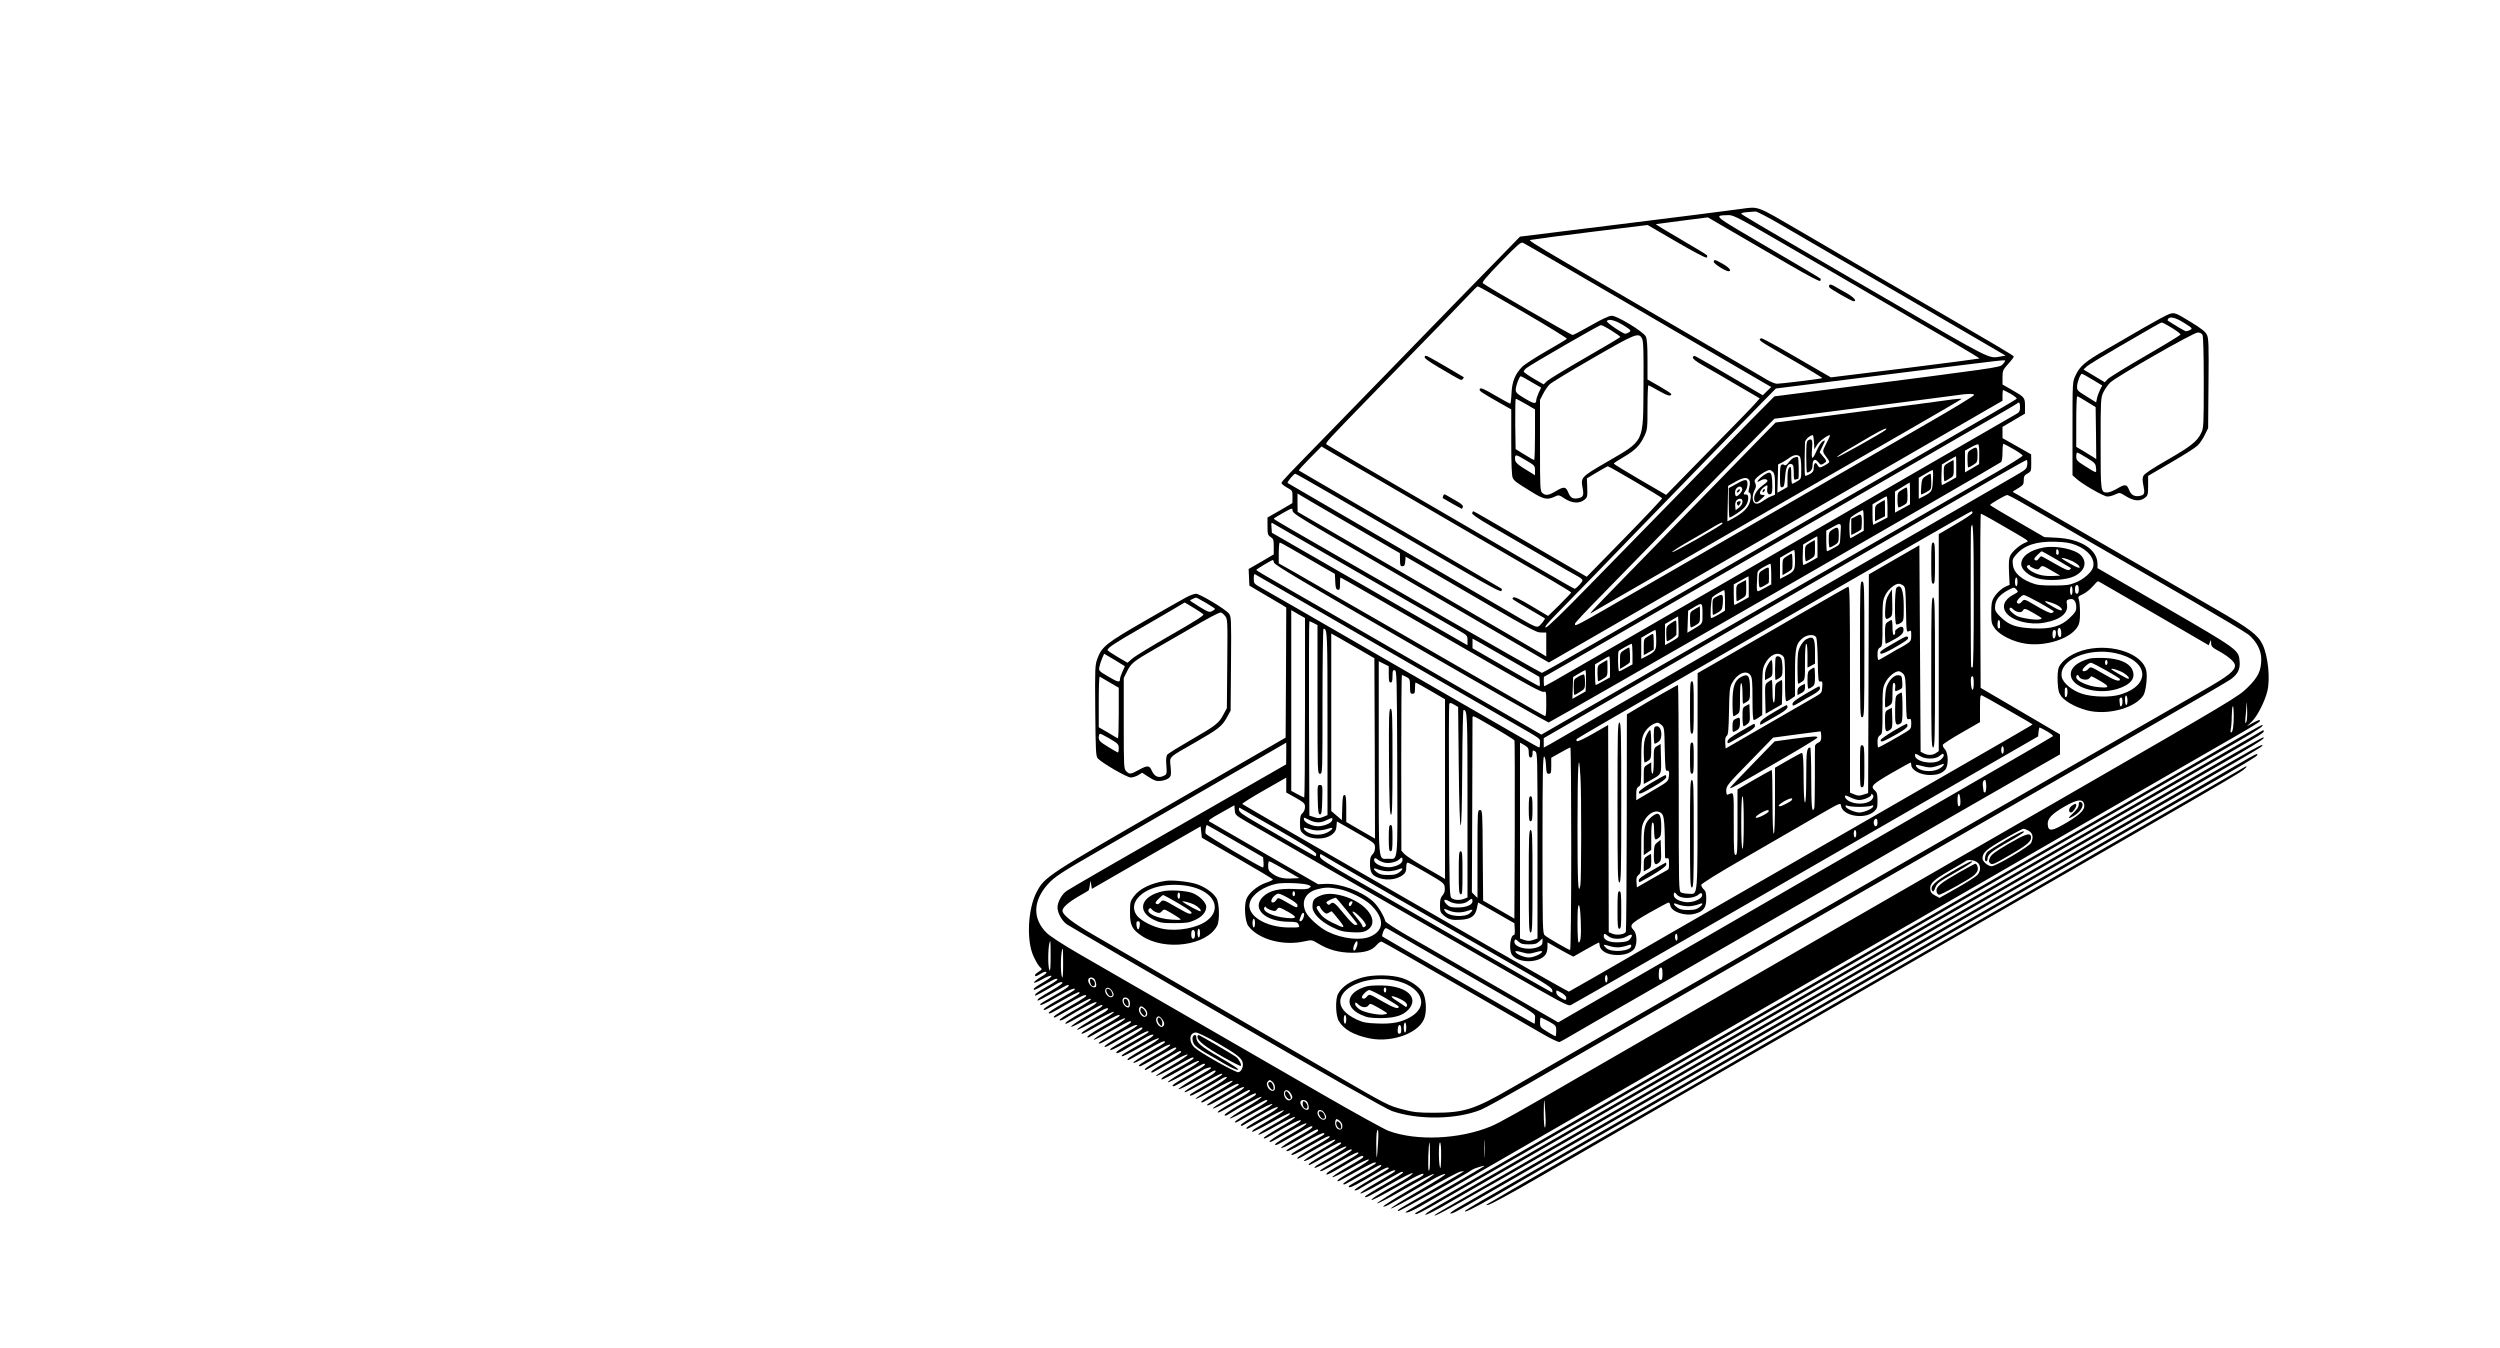 <?xml version="1.0" standalone="no"?>
<!DOCTYPE svg PUBLIC "-//W3C//DTD SVG 20010904//EN"
 "http://www.w3.org/TR/2001/REC-SVG-20010904/DTD/svg10.dtd">
<svg version="1.0" xmlns="http://www.w3.org/2000/svg"
 width="2000pt" height="1078pt" viewBox="0 0 2000 1078"
 preserveAspectRatio="xMidYMid meet">

<g transform="translate(0,1078) scale(0.1,-0.1)"
fill="#000000" stroke="none">
<path d="M13930 9109 c-187 -25 -429 -56 -1067 -135 l-703 -87 -152 -156
c-224 -228 -490 -502 -863 -886 -181 -187 -422 -434 -535 -550 -291 -298 -355
-364 -358 -378 -1 -7 18 -23 43 -37 44 -24 45 -25 45 -75 l-1 -50 -99 -58
-100 -57 0 -70 c0 -63 2 -71 25 -86 22 -14 25 -23 25 -78 l0 -61 -100 -59
-101 -58 3 -67 3 -66 105 -62 c58 -34 124 -73 148 -87 l42 -26 -2 -520 -3
-521 -914 -528 c-996 -574 -1014 -585 -1078 -708 -71 -134 -83 -391 -24 -515
25 -53 42 -79 59 -93 10 -8 6 -14 -18 -28 -16 -10 -30 -22 -30 -28 0 -14 9
-11 47 12 21 13 38 18 44 12 5 -5 -11 -20 -43 -38 -28 -17 -53 -36 -56 -44 -3
-8 23 1 63 23 40 23 71 34 76 29 5 -5 -21 -26 -66 -52 -41 -23 -75 -47 -75
-52 0 -14 6 -12 89 36 43 25 83 45 89 45 28 0 7 -18 -73 -63 -79 -45 -102 -63
-93 -72 3 -3 91 45 173 95 18 11 36 16 44 11 8 -5 -21 -27 -88 -66 -95 -54
-118 -71 -109 -80 2 -2 55 25 117 60 62 36 117 65 122 65 28 0 -4 -26 -101
-81 -61 -34 -113 -66 -116 -70 -13 -22 28 -4 131 56 101 59 156 80 141 56 -3
-5 -60 -39 -126 -77 -105 -59 -139 -84 -112 -84 4 0 65 34 137 74 71 41 133
72 139 69 12 -8 -9 -23 -136 -94 -60 -34 -108 -65 -108 -71 0 -14 13 -8 150
71 115 67 150 81 150 63 0 -4 -58 -41 -130 -82 -114 -65 -149 -90 -122 -90 4
0 66 34 137 75 72 41 137 75 145 75 25 -1 -20 -32 -140 -100 -60 -34 -107 -66
-104 -71 3 -6 19 -1 37 9 153 92 250 143 259 134 6 -6 -31 -32 -103 -73 -117
-66 -163 -98 -141 -99 7 0 71 34 142 75 71 41 134 75 140 75 28 0 -1 -22 -120
-90 -71 -41 -125 -79 -121 -83 5 -5 57 21 117 56 145 86 172 99 179 88 3 -6
-16 -22 -42 -37 -141 -80 -216 -128 -205 -132 6 -2 72 31 146 73 74 42 140 74
146 70 7 -4 -42 -37 -112 -77 -125 -71 -163 -98 -140 -98 7 0 72 34 143 75
120 69 169 90 154 66 -3 -5 -61 -42 -130 -81 -108 -62 -144 -90 -119 -90 4 0
69 36 146 81 84 49 144 77 149 72 6 -6 -46 -41 -128 -88 -76 -44 -131 -81
-123 -83 9 -1 74 31 145 73 72 41 136 75 143 75 31 0 2 -22 -118 -91 -71 -41
-130 -78 -130 -83 0 -13 25 -1 156 74 67 39 130 70 140 70 18 -1 18 -1 -1 -15
-10 -9 -72 -45 -137 -82 -64 -36 -115 -70 -112 -75 6 -9 11 -7 167 84 65 37
122 68 127 68 30 0 -4 -26 -115 -91 -69 -39 -128 -76 -131 -80 -14 -23 31 -3
150 66 118 69 166 90 152 66 -4 -5 -54 -36 -114 -70 -126 -70 -149 -87 -140
-96 4 -4 33 9 65 28 32 19 76 45 98 57 22 12 58 33 80 46 23 13 46 20 52 16 8
-5 -29 -32 -100 -72 -149 -85 -158 -91 -152 -100 3 -5 69 28 146 72 86 49 144
77 150 71 5 -5 -42 -38 -121 -83 -115 -65 -148 -90 -122 -90 4 0 66 34 137 75
123 71 155 85 155 68 0 -5 -58 -41 -129 -82 -72 -41 -128 -78 -125 -83 5 -8
67 24 213 109 46 27 78 40 83 35 6 -6 -40 -38 -121 -83 -120 -68 -148 -89
-120 -89 6 0 69 34 140 75 71 41 133 75 139 75 30 0 -3 -26 -115 -90 -106 -61
-145 -90 -119 -90 3 0 64 34 134 75 147 85 144 83 149 70 2 -5 -51 -42 -119
-81 -109 -62 -134 -81 -114 -85 3 -1 66 33 140 76 82 47 139 74 145 68 5 -5
-46 -40 -128 -88 -75 -43 -131 -81 -125 -83 7 -2 73 30 146 72 73 42 138 76
144 76 29 0 4 -19 -101 -78 -128 -72 -153 -89 -144 -98 3 -4 70 30 148 75 89
52 145 79 151 73 6 -6 -42 -39 -128 -88 -75 -44 -130 -80 -121 -82 8 -2 74 31
145 72 72 42 135 76 141 76 31 0 -1 -25 -119 -91 -118 -67 -148 -89 -120 -89
8 0 137 72 230 129 35 21 83 30 65 12 -6 -6 -68 -43 -138 -84 -71 -41 -124
-78 -119 -81 6 -3 66 26 134 65 164 94 156 90 163 80 3 -6 -27 -29 -67 -52
-152 -87 -191 -113 -180 -117 6 -2 71 31 145 72 73 42 139 76 147 76 23 0 0
-17 -116 -85 -145 -85 -140 -82 -132 -90 6 -6 105 47 255 137 19 11 34 15 38
9 3 -6 -53 -45 -125 -87 -71 -42 -128 -80 -125 -84 3 -5 69 28 146 72 86 49
144 77 150 71 5 -5 -42 -38 -121 -83 -115 -65 -148 -90 -122 -90 4 0 66 34
137 75 123 71 155 85 155 68 0 -5 -59 -41 -130 -82 -71 -40 -127 -77 -124 -82
5 -9 40 8 203 103 52 31 87 46 93 40 6 -6 -43 -40 -127 -88 -75 -44 -130 -80
-121 -82 8 -2 74 31 146 72 73 42 136 76 141 76 29 0 -5 -27 -116 -90 -118
-68 -149 -90 -126 -90 6 0 73 36 148 79 120 70 165 89 148 62 -2 -5 -61 -41
-130 -80 -69 -40 -122 -77 -119 -82 4 -6 14 -5 27 4 102 64 259 147 268 142 6
-5 -47 -41 -127 -88 -75 -45 -132 -83 -125 -85 6 -2 72 30 145 72 74 42 139
76 145 76 28 0 1 -21 -119 -90 -114 -66 -148 -90 -123 -90 4 0 67 34 140 76
73 42 140 74 150 72 11 -2 -35 -34 -120 -82 -75 -43 -134 -82 -131 -87 3 -5 8
-8 12 -5 4 2 67 38 140 81 88 50 137 74 144 67 6 -6 -35 -35 -121 -83 -118
-67 -148 -89 -122 -89 5 0 69 34 142 75 73 42 140 74 148 73 9 -2 -29 -30 -84
-62 -55 -32 -117 -69 -138 -81 -22 -13 -34 -25 -29 -29 6 -3 72 30 148 73 76
43 144 77 151 74 14 -5 -12 -22 -187 -123 -41 -24 -69 -45 -62 -48 6 -2 73 31
147 74 80 45 140 73 145 68 5 -5 -45 -40 -121 -83 -71 -41 -129 -79 -129 -84
0 -13 15 -6 150 73 71 41 132 70 144 68 15 -2 -20 -27 -116 -82 -76 -44 -135
-83 -132 -88 6 -9 8 -8 167 84 74 43 123 66 129 60 5 -5 -41 -37 -121 -83
-120 -68 -148 -89 -121 -89 6 0 68 34 139 75 71 41 134 75 140 75 31 0 -1 -25
-119 -91 -71 -41 -125 -78 -121 -82 5 -5 53 17 107 49 173 100 182 105 188 95
6 -10 -4 -17 -152 -101 -51 -29 -95 -57 -98 -61 -13 -22 30 -3 149 66 77 45
137 73 146 70 17 -7 15 -8 -147 -99 -56 -32 -105 -62 -108 -67 -14 -23 31 -3
150 66 118 69 166 90 151 66 -3 -5 -61 -42 -130 -81 -106 -62 -144 -90 -120
-90 3 0 69 36 147 81 88 50 144 77 150 71 6 -6 -43 -39 -129 -88 -81 -46 -131
-80 -121 -82 10 -2 50 16 90 41 119 71 185 107 197 107 29 0 1 -22 -119 -90
-113 -65 -148 -90 -123 -90 3 0 66 34 140 76 73 41 141 74 150 72 16 -3 -16
-24 -220 -143 -22 -13 -35 -25 -30 -28 5 -3 61 23 124 59 157 91 167 95 174
85 3 -5 -51 -42 -120 -82 -69 -40 -128 -76 -131 -81 -13 -20 26 -3 147 67 120
69 169 90 154 66 -3 -6 -54 -37 -113 -71 -125 -72 -148 -87 -139 -96 4 -4 48
18 99 48 168 99 187 108 193 98 6 -10 2 -13 -150 -101 -60 -35 -103 -65 -95
-67 9 -1 76 32 149 74 82 48 136 73 142 67 5 -5 -40 -37 -121 -83 -114 -65
-148 -90 -123 -90 4 0 66 34 139 75 73 41 140 75 150 75 18 -1 18 -1 0 -15
-11 -8 -73 -45 -138 -81 -64 -37 -115 -71 -112 -75 6 -10 0 -13 162 80 68 39
128 71 133 71 29 0 -6 -27 -118 -91 -149 -84 -138 -77 -129 -86 7 -8 77 29
211 109 76 46 105 57 105 41 0 -5 -63 -43 -140 -86 -77 -44 -137 -83 -134 -88
3 -6 22 -1 42 12 171 101 264 150 279 147 18 -3 4 -13 -195 -129 -51 -30 -87
-55 -78 -57 8 -2 77 32 153 76 181 104 181 104 187 93 4 -5 -64 -49 -149 -97
-85 -48 -155 -92 -155 -97 0 -14 24 -3 202 99 92 53 172 92 179 89 6 -4 -28
-30 -81 -61 -51 -30 -93 -54 -95 -54 -1 0 -40 -22 -86 -50 -46 -27 -76 -50
-65 -50 10 0 101 47 202 105 167 96 226 122 209 95 -4 -6 -25 -20 -48 -31 -96
-49 -330 -193 -320 -196 7 -3 107 50 223 117 116 67 220 120 230 118 11 -2
-65 -52 -195 -127 -118 -69 -212 -128 -209 -133 3 -4 24 3 47 16 23 13 87 50
142 81 55 32 142 82 193 112 51 30 101 53 113 51 13 -2 -60 -49 -215 -138
-129 -74 -227 -137 -219 -138 8 -2 129 62 269 142 140 81 269 149 287 153 17
3 30 4 27 1 -3 -3 -113 -67 -245 -143 -293 -168 -293 -167 -277 -173 9 -3 550
299 588 329 14 12 110 41 98 30 -5 -4 -133 -79 -284 -166 -384 -220 -358 -205
-334 -205 12 0 59 22 105 48 46 27 305 176 574 332 794 458 1239 714 1595 920
184 106 418 241 520 300 102 59 325 187 495 285 171 98 409 236 530 305 121
70 236 137 255 147 19 11 240 139 490 283 250 145 570 329 710 410 140 81 329
190 420 242 575 332 890 513 920 530 131 75 210 123 210 130 0 13 -12 9 -60
-17 l-45 -25 40 38 c43 41 105 163 124 244 24 101 5 282 -39 373 -37 76 -104
127 -380 286 -507 292 -638 368 -1090 629 -250 145 -471 272 -490 283 -19 10
-36 20 -38 22 -2 1 18 15 43 29 40 24 45 31 45 64 0 31 5 40 30 54 29 16 30
20 30 85 l-1 68 -114 65 -115 65 0 45 0 45 90 53 90 53 0 59 c0 69 -3 73 -105
131 l-75 43 0 57 c0 53 3 60 45 107 25 27 45 54 45 59 0 9 -73 52 -970 573
-239 140 -576 336 -749 437 -345 201 -319 191 -461 172z m319 -128 c102 -60
463 -269 801 -466 338 -197 701 -408 805 -469 l190 -111 -40 -7 c-97 -17 -61
-36 -919 464 -1119 650 -1156 672 -1156 680 0 4 21 9 48 11 26 2 56 4 66 5 10
1 103 -47 205 -107z m125 -212 c276 -161 587 -342 691 -402 105 -61 222 -129
260 -152 39 -23 170 -99 292 -170 122 -71 221 -131 219 -133 -3 -2 -271 -37
-597 -78 l-592 -73 -275 159 c-150 88 -278 158 -283 154 -24 -14 -22 -16 161
-122 219 -126 331 -194 328 -197 -4 -5 -330 -45 -362 -45 -14 0 -49 14 -78 31
-29 18 -219 128 -423 247 -1612 937 -1493 866 -1460 874 17 4 232 33 478 63
l448 55 232 -135 c137 -80 235 -131 240 -126 5 5 7 13 3 19 -3 5 -98 62 -211
128 -113 65 -202 120 -198 121 4 1 100 14 212 28 l204 26 211 -123 c116 -67
317 -184 446 -259 153 -89 237 -133 242 -126 4 6 5 14 2 18 -2 4 -192 116
-421 250 -451 264 -440 254 -314 258 40 1 85 -23 545 -290z m-1954 -67 c118
-69 377 -219 575 -334 198 -116 515 -300 705 -411 190 -110 373 -217 407 -237
l63 -36 -34 -33 -34 -33 -94 55 c-226 134 -443 259 -452 260 -5 1 -11 -5 -13
-13 -2 -10 26 -32 84 -65 49 -27 170 -97 269 -156 l182 -106 -30 -34 c-28 -33
-152 -160 -541 -556 l-178 -182 -210 122 c-115 67 -209 125 -209 128 0 4 35
27 78 52 93 54 132 94 166 167 25 52 26 63 26 233 0 98 3 177 8 175 4 -1 42
-22 85 -46 68 -39 97 -46 97 -24 0 4 -43 32 -95 62 l-95 54 0 159 c0 118 -4
165 -14 186 -20 38 -228 165 -272 165 -21 0 -76 -25 -166 -77 -74 -42 -140
-77 -147 -77 -13 0 -698 394 -718 414 -9 8 27 50 145 172 138 141 159 160 177
151 11 -6 117 -66 235 -135z m-234 -418 c195 -113 352 -210 349 -214 -3 -5
-78 -50 -166 -100 -88 -51 -175 -107 -192 -125 -57 -58 -81 -120 -85 -212 -2
-46 -7 -83 -10 -83 -3 0 -57 30 -120 66 -90 53 -116 64 -123 53 -9 -15 1 -22
158 -112 l93 -52 0 -263 c0 -180 4 -270 12 -285 13 -26 25 -35 146 -109 100
-63 130 -69 188 -42 33 16 35 16 82 -15 59 -38 116 -41 156 -10 25 20 26 25
24 96 l-3 76 80 48 c44 26 83 48 87 49 12 0 432 -247 435 -256 1 -5 -134 -148
-301 -319 l-302 -309 -180 104 c-98 57 -226 131 -284 165 -272 159 -439 255
-443 255 -3 0 -7 -6 -10 -14 -4 -9 42 -41 146 -102 84 -48 269 -156 412 -239
143 -84 275 -160 293 -169 17 -9 32 -22 32 -29 0 -13 -51 -67 -63 -67 -4 0
-125 69 -269 153 -145 85 -587 342 -983 572 -396 230 -725 423 -732 429 -13
12 -1 24 356 391 394 403 807 829 826 851 11 12 24 23 28 23 5 1 168 -92 363
-205z m801 -106 c60 -38 64 -43 47 -55 -10 -7 -24 -13 -31 -13 -21 0 -154 91
-148 101 13 21 68 7 132 -33z m-95 -43 c40 -25 72 -48 71 -51 -1 -3 -127 -78
-280 -166 -153 -88 -291 -172 -306 -186 l-28 -27 -42 24 c-78 45 -117 71 -117
80 0 4 8 15 18 24 25 23 584 346 599 346 7 1 46 -19 85 -44z m245 -65 c10 -19
13 -105 11 -375 -4 -466 13 -432 -297 -613 -203 -118 -206 -121 -190 -206 11
-58 5 -73 -32 -81 -44 -10 -66 2 -83 45 -19 48 -34 50 -101 10 -57 -34 -81
-37 -107 -13 -17 15 -18 40 -18 380 l0 364 25 48 c13 27 37 61 52 76 15 15
172 110 348 211 343 198 365 207 392 154z m2903 -178 c0 -5 -10 -18 -22 -30
-25 -22 -43 -25 -1308 -187 l-515 -66 -185 -187 c-171 -174 -393 -401 -1285
-1314 -227 -233 -346 -348 -359 -348 -15 0 12 33 105 128 69 70 204 208 300
307 96 99 246 254 334 345 329 338 515 530 685 705 97 99 230 236 296 304
l121 123 899 113 c994 125 934 118 934 107z m-3789 -168 l78 -45 -20 -42 c-10
-23 -19 -50 -19 -59 0 -32 -21 -29 -93 15 -64 39 -72 47 -71 73 2 32 29 104
40 104 4 0 42 -20 85 -46z m3835 -95 c30 -18 52 -35 47 -39 -10 -10 -143 -88
-1213 -705 -465 -268 -928 -536 -1030 -595 -102 -59 -302 -175 -445 -257 -143
-83 -449 -260 -680 -393 -231 -134 -425 -243 -430 -243 -6 0 -431 242 -945
538 -514 296 -995 572 -1067 614 -73 42 -133 78 -133 81 0 3 34 24 75 47 72
40 75 41 75 19 0 -19 42 -47 268 -179 147 -85 443 -257 657 -382 215 -125 556
-324 758 -441 l368 -214 937 541 c515 297 1332 769 1815 1047 l877 506 0 43
c0 24 2 43 5 43 3 0 30 -14 61 -31z m-292 -8 c3 -5 -166 -108 -377 -229 -364
-210 -863 -498 -1722 -994 -214 -124 -466 -269 -560 -323 -559 -322 -535 -310
-535 -284 0 6 91 104 203 217 112 114 385 394 607 622 223 228 490 502 595
607 l190 193 430 55 c237 31 554 72 705 91 151 19 300 39 330 43 77 12 128 13
134 2z m-3588 -73 l74 -43 0 -202 c0 -112 -3 -203 -7 -203 -5 0 -39 20 -78 44
l-70 43 -3 201 c-1 111 1 202 4 202 4 0 40 -19 80 -42z m3954 -25 c0 -31 -5
-41 -28 -54 -15 -9 -391 -226 -837 -483 -445 -257 -850 -492 -900 -521 -49
-29 -281 -163 -515 -298 -234 -134 -495 -285 -580 -334 -85 -49 -229 -133
-320 -185 -91 -52 -267 -154 -392 -226 -125 -73 -230 -132 -233 -132 -3 0 -5
17 -5 38 l1 37 177 101 c97 56 247 142 332 191 798 460 1219 704 1295 748 92
54 319 185 995 575 212 122 441 255 510 295 69 40 202 116 295 170 94 53 174
101 180 106 18 17 25 9 25 -28z m-326 -378 l-1 -78 -56 -33 -57 -33 0 87 0 87
48 27 c26 15 52 25 57 24 6 -2 10 -36 9 -81z m274 42 c40 -23 73 -46 73 -52 1
-5 -92 -64 -207 -131 -191 -110 -423 -244 -1854 -1069 -256 -148 -763 -440
-1127 -650 l-662 -382 -133 77 c-73 42 -405 233 -738 425 -333 192 -690 398
-795 458 -104 60 -286 164 -402 231 -117 66 -213 123 -213 126 0 6 123 80 133
80 3 0 7 -10 9 -21 2 -17 232 -154 1093 -650 600 -346 1096 -628 1104 -629 11
0 3586 2057 3619 2083 7 6 12 35 12 78 0 38 3 69 8 68 4 0 40 -19 80 -42z
m-4913 -342 c226 -131 554 -322 730 -425 176 -102 393 -229 483 -280 89 -52
162 -97 162 -100 0 -3 -42 -46 -92 -97 l-93 -91 -134 80 c-97 58 -137 76 -145
68 -13 -13 -20 -7 134 -97 63 -36 116 -67 118 -69 7 -5 -32 -55 -50 -65 -15
-8 -38 1 -121 49 -56 33 -291 170 -522 304 -231 134 -631 368 -890 518 -258
150 -472 275 -474 276 -7 6 49 74 61 74 9 0 332 -187 1352 -782 211 -123 292
-165 297 -156 5 7 5 16 1 19 -4 3 -369 216 -812 474 -443 257 -807 469 -809
471 -3 3 37 47 88 98 l93 94 107 -63 c58 -34 291 -169 516 -300z m1017 250
c65 -38 68 -42 68 -78 l0 -39 -37 23 c-106 63 -123 79 -123 110 0 37 5 36 92
-16z m3438 -49 l0 -85 -54 -30 c-29 -17 -56 -31 -60 -31 -4 0 -6 37 -4 82 l3
82 55 33 c30 18 56 33 58 33 1 0 2 -38 2 -84z m568 18 c-3 -34 -8 -39 -98 -91
-52 -31 -637 -368 -1300 -750 -663 -383 -1320 -762 -1460 -843 -310 -179 -874
-504 -952 -549 l-58 -32 0 38 0 38 288 166 c158 92 566 328 907 524 341 196
661 381 710 410 50 29 416 240 815 470 399 230 817 472 930 537 113 65 209
118 213 118 5 0 7 -16 5 -36z m-755 -126 c-5 -90 -7 -93 -75 -129 l-38 -19 0
84 0 84 53 31 c28 17 55 31 58 31 4 0 5 -37 2 -82z m-183 -105 l0 -88 -60 -33
-60 -33 0 85 0 84 58 36 c31 19 58 36 60 36 1 0 2 -39 2 -87z m-4530 -218
c168 -97 337 -196 377 -219 l72 -41 1 -52 c0 -46 3 -53 19 -53 16 0 20 8 23
39 l3 38 265 -154 c757 -442 777 -453 820 -453 l40 0 0 -96 0 -96 -32 20 c-45
27 -1371 798 -1695 985 l-262 152 -1 73 0 74 33 -20 c17 -11 169 -99 337 -197z
m5448 131 c336 -194 997 -575 1352 -780 217 -126 414 -244 438 -263 63 -52
102 -125 102 -194 0 -95 -24 -145 -109 -229 -74 -73 -116 -98 -1446 -865 -754
-434 -1566 -902 -1805 -1040 -239 -139 -793 -458 -1230 -710 -437 -252 -847
-488 -910 -525 -414 -241 -601 -346 -663 -371 -252 -104 -598 -119 -821 -35
-36 14 -273 145 -528 292 -631 364 -1697 979 -1953 1127 -126 73 -227 139
-253 165 -112 112 -109 253 8 385 56 63 104 94 430 282 151 87 475 274 720
415 245 141 516 298 603 348 l157 91 0 -87 -1 -87 -467 -268 c-956 -548 -1258
-723 -1290 -745 -39 -28 -72 -89 -72 -132 0 -43 34 -104 72 -133 18 -13 596
-350 1283 -747 811 -470 1275 -732 1320 -748 210 -73 516 -69 712 10 33 13
201 106 374 205 173 100 613 353 979 563 366 210 769 442 895 515 267 153 692
398 1445 830 294 169 670 385 835 480 165 95 557 320 870 500 314 180 585 338
603 352 55 41 74 80 69 141 -7 93 -8 94 -600 437 l-537 310 0 33 c0 115 -132
200 -325 210 l-100 5 -217 126 c-120 69 -218 128 -218 131 0 8 123 80 138 80
7 0 70 -33 140 -74z m-1098 -21 l0 -85 -52 -27 c-29 -15 -56 -29 -60 -31 -5
-2 -8 34 -8 80 l0 84 53 31 c28 17 55 32 60 32 4 1 7 -37 7 -84z m-190 -108
l0 -83 -51 -29 c-28 -17 -53 -30 -57 -30 -3 0 -6 35 -7 78 0 56 4 82 14 90 18
16 84 55 94 56 4 1 7 -36 7 -82z m870 60 c0 -7 -61 -48 -135 -91 l-135 -79 0
-868 0 -868 -22 -15 c-27 -19 -64 -20 -98 -3 l-25 13 -5 826 -5 826 -202 -116
-202 -117 -3 -875 -3 -875 -38 -12 c-31 -11 -44 -10 -73 2 l-34 14 0 827 c0
736 -2 826 -15 820 -9 -3 -176 -98 -373 -212 -196 -113 -464 -268 -594 -343
l-237 -136 -1 -867 c0 -968 6 -898 -71 -898 -22 0 -49 5 -60 10 -19 10 -19 30
-19 835 0 454 -3 825 -6 825 -7 0 -238 -132 -349 -199 l-60 -36 -1 -863 c-1
-474 -4 -868 -7 -876 -8 -21 -72 -31 -107 -16 l-30 12 -2 829 -3 829 -120 -69
c-73 -42 -124 -65 -129 -60 -7 6 -7 12 0 18 5 5 124 75 264 156 140 81 343
198 450 260 107 62 281 162 385 222 189 109 320 185 885 511 162 93 491 283
730 421 239 138 438 251 443 251 4 0 7 -6 7 -13z m169 -61 c53 -30 138 -79
190 -110 93 -55 94 -56 66 -66 -42 -16 -104 -68 -122 -103 -12 -24 -14 -52
-11 -133 l5 -103 -26 -11 c-36 -15 -77 -52 -101 -92 -16 -26 -20 -50 -20 -119
0 -79 2 -89 29 -127 40 -54 149 -108 249 -122 162 -22 353 40 412 135 16 25
20 50 20 113 0 44 -4 92 -9 105 -9 22 -6 26 31 43 22 10 57 37 78 61 20 24 40
43 44 43 3 0 27 -13 53 -29 27 -15 208 -121 403 -233 195 -113 372 -216 392
-228 l38 -22 9 24 c9 22 10 22 10 -7 1 -27 9 -35 62 -64 80 -44 129 -88 129
-115 0 -42 -56 -86 -245 -194 -219 -125 -752 -431 -935 -537 -69 -40 -249
-143 -400 -230 -349 -200 -1482 -851 -1745 -1003 -110 -63 -306 -176 -435
-250 -129 -74 -354 -203 -500 -287 -146 -84 -503 -290 -795 -457 -291 -168
-622 -358 -733 -422 -299 -173 -380 -198 -622 -198 -123 0 -160 4 -241 25
-126 33 -120 30 -614 317 -156 91 -1545 895 -1860 1077 -174 100 -255 163
-255 198 0 25 47 67 130 115 41 23 76 44 78 46 4 3 10 31 13 64 1 18 3 15 8
-13 l6 -38 290 167 c160 92 355 205 435 250 l145 83 5 -46 5 -45 283 -163
c156 -90 284 -166 285 -171 1 -4 -24 -16 -55 -26 -69 -23 -142 -85 -158 -134
-19 -55 -9 -177 16 -211 81 -109 281 -163 454 -123 54 12 56 11 105 -18 82
-50 166 -73 269 -74 106 0 163 18 201 64 16 18 31 28 40 24 14 -5 281 -158
685 -391 69 -40 199 -115 290 -167 91 -52 225 -130 298 -172 79 -46 140 -75
149 -72 9 4 57 30 107 60 91 53 253 147 761 438 149 86 452 260 675 389 223
128 488 281 590 339 102 59 325 187 495 285 436 251 988 569 1197 688 l178
102 0 80 0 80 -317 186 -318 186 -3 697 c-1 383 1 696 5 696 4 0 50 -24 102
-54z m-5324 -278 c344 -198 786 -452 1053 -606 59 -35 62 -38 62 -75 l0 -39
-42 24 c-24 13 -196 112 -383 220 -187 108 -520 299 -740 426 l-400 230 -3 43
c-3 42 -3 42 20 27 13 -8 208 -121 433 -250z m4101 205 c-2 -27 -4 -64 -5 -84
-1 -32 -6 -39 -50 -62 -27 -15 -51 -27 -55 -27 -3 0 -6 37 -6 83 l0 82 48 27
c66 38 72 36 68 -19z m1064 -533 c0 -373 -3 -570 -10 -570 -5 0 -11 3 -11 8
-4 23 -5 1091 -1 1110 17 83 22 -40 22 -548z m-1250 395 l0 -85 -52 -30 c-29
-16 -57 -30 -61 -30 -4 0 -7 37 -5 82 l3 82 55 33 c30 18 56 33 58 33 1 0 2
-38 2 -85z m2065 15 c100 -38 157 -111 140 -177 -10 -40 -76 -98 -142 -124
-49 -20 -76 -23 -178 -23 -102 0 -129 3 -179 23 -86 34 -137 85 -143 142 -5
41 -2 50 27 83 66 75 161 106 310 102 81 -2 119 -8 165 -26z m-6269 -33 c49
-29 146 -85 216 -125 l127 -73 3 -62 c2 -49 6 -62 21 -65 14 -3 17 4 17 47 0
28 2 51 4 51 4 0 339 -192 1228 -704 279 -161 383 -216 398 -211 19 6 20 2 20
-95 0 -85 -2 -101 -14 -97 -8 3 -180 101 -383 218 -202 117 -532 307 -733 422
-201 116 -450 259 -555 319 -104 61 -250 144 -322 186 l-133 75 0 84 c0 45 4
83 8 83 4 0 48 -24 98 -53z m4024 -86 c0 -87 -3 -92 -87 -135 l-33 -17 0 85 0
84 53 31 c28 17 55 31 60 31 4 0 7 -36 7 -79z m-190 -113 l0 -83 -49 -27 c-27
-16 -54 -28 -59 -28 -6 0 -9 23 -7 58 2 31 4 69 4 83 1 20 12 32 49 52 26 15
50 27 55 27 4 0 7 -37 7 -82z m-3305 -478 c451 -259 883 -508 960 -553 77 -44
201 -116 275 -159 240 -138 220 -123 220 -163 0 -19 -3 -35 -6 -35 -4 0 -68
35 -143 79 -75 43 -329 190 -566 326 -236 136 -594 342 -795 458 -311 180
-557 321 -737 424 -39 23 -43 28 -43 64 0 22 3 38 8 36 4 -3 376 -217 827
-477z m3125 376 l0 -84 -55 -31 c-30 -17 -57 -31 -60 -31 -3 0 -5 37 -5 83 l0
82 58 32 c31 18 58 33 60 33 1 0 2 -38 2 -84z m2150 39 c0 -19 -4 -35 -10 -35
-5 0 -10 16 -10 35 0 19 5 35 10 35 6 0 10 -16 10 -35z m-914 -29 c17 -13 19
-30 22 -195 3 -175 4 -181 23 -171 17 10 19 7 19 -33 0 -41 -3 -47 -40 -71
-22 -14 -42 -26 -44 -26 -3 0 -42 -22 -88 -50 -46 -27 -86 -50 -90 -50 -5 0
-8 20 -8 45 0 34 5 47 20 55 19 10 20 21 20 193 0 170 2 186 23 227 22 45 76
90 107 90 9 0 25 -6 36 -14z m1404 -31 c0 -24 -5 -35 -15 -35 -10 0 -15 11
-15 35 0 24 5 35 15 35 10 0 15 -11 15 -35z m-50 -10 c0 -19 -4 -35 -10 -35
-5 0 -10 16 -10 35 0 19 5 35 10 35 6 0 10 -16 10 -35z m-447 7 c15 -16 13
-19 -29 -41 -71 -38 -92 -95 -53 -145 49 -63 184 -98 300 -78 129 22 196 75
185 144 -6 34 -4 38 20 44 34 9 54 -16 54 -65 0 -29 -9 -43 -50 -82 -71 -70
-154 -93 -298 -86 -132 6 -190 26 -254 88 -38 36 -48 52 -48 78 0 59 32 101
105 140 48 25 48 25 68 3z m-2333 -85 l0 -82 -52 -32 c-29 -17 -56 -29 -59
-27 -10 6 -1 156 10 167 12 12 83 55 94 56 4 1 7 -36 7 -82z m2517 -19 c62
-35 113 -66 113 -69 0 -4 -7 -10 -16 -13 -10 -4 -55 16 -118 53 -99 59 -101
60 -118 41 -18 -22 -33 -25 -43 -10 -7 12 38 60 56 60 7 0 64 -28 126 -62z
m104 -3 c48 -17 81 -43 73 -57 -3 -5 -31 5 -62 23 -91 50 -95 63 -11 34z
m-2801 -84 c0 -86 7 -76 -83 -130 l-38 -23 3 88 3 88 45 27 c68 41 70 40 70
-50z m2486 34 c25 -24 65 -30 76 -11 13 22 18 21 94 -23 65 -38 67 -40 41 -46
-29 -8 -149 10 -181 27 -32 16 -66 50 -60 59 7 12 13 11 30 -6z m-5666 -787
c0 -395 -3 -718 -6 -718 -4 0 -28 12 -55 27 l-49 26 0 723 0 723 55 -32 55
-31 0 -718z m2987 568 c-3 -7 -28 -24 -56 -39 l-51 -28 0 85 0 84 53 31 52 30
3 -76 c2 -42 1 -81 -1 -87z m2573 109 c0 -14 0 -28 1 -32 0 -4 -4 -9 -10 -11
-7 -2 -11 11 -11 32 0 20 5 36 10 36 6 0 10 -11 10 -25z m-5490 0 l30 -16 0
-594 c0 -588 0 -595 20 -595 20 0 20 7 20 580 0 319 4 580 8 580 31 0 32 -25
32 -758 l0 -733 -34 -14 c-29 -12 -42 -13 -73 -2 l-38 12 -3 778 c-1 427 0
777 3 777 3 0 19 -7 35 -15z m5980 -81 c0 -24 -4 -34 -12 -32 -15 5 -22 42
-14 64 10 25 26 5 26 -32z m-3240 -53 c0 -87 -3 -92 -87 -135 l-33 -17 0 85 0
84 53 31 c28 17 55 31 60 31 4 0 7 -36 7 -79z m3197 47 c-4 -45 -27 -49 -27
-4 0 25 4 36 15 36 10 0 14 -9 12 -32z m-5557 -133 l105 -61 3 -722 2 -721
-115 66 -115 67 0 108 c0 88 -3 108 -15 108 -11 0 -15 -20 -17 -101 l-3 -100
-42 36 -43 37 0 710 0 710 68 -38 c37 -21 114 -65 172 -99z m3640 106 c5 -11
11 -95 12 -188 3 -156 4 -168 21 -165 16 3 18 -3 15 -45 -3 -47 -4 -47 -68
-84 -36 -21 -209 -120 -385 -222 l-320 -185 -3 45 c-2 31 1 48 12 56 12 10 15
47 18 197 3 169 5 189 25 227 41 76 115 107 147 61 13 -18 16 -55 16 -190 0
-115 3 -168 11 -168 6 0 24 9 39 20 l28 20 0 184 c0 165 2 187 21 224 37 73
101 103 143 65 16 -14 18 -34 18 -190 0 -119 3 -173 11 -173 6 0 24 9 40 21
l29 20 0 185 c0 204 8 239 67 283 36 26 89 28 103 2z m-2435 -189 l220 -127 3
-38 c2 -20 0 -37 -3 -37 -4 0 -126 68 -271 152 l-264 152 0 39 0 38 48 -26
c26 -14 146 -83 267 -153z m965 56 l0 -83 -49 -27 c-27 -16 -53 -28 -58 -28
-10 0 -12 155 -3 163 12 10 96 57 103 57 4 0 7 -37 7 -82z m-180 -102 l0 -85
-54 -30 c-29 -17 -56 -31 -60 -31 -3 0 -6 37 -6 83 l0 82 53 32 c28 17 55 32
60 32 4 1 7 -37 7 -83z m-1770 -61 c0 -51 3 -65 15 -65 11 0 15 12 15 51 0 43
3 50 18 47 16 -3 17 -48 20 -743 3 -832 9 -765 -74 -765 -80 0 -74 -62 -74
806 l0 774 40 -20 40 -20 0 -65z m1578 -50 l-3 -86 -53 -30 -53 -30 3 87 3 88
45 27 c25 15 49 28 53 28 4 1 6 -37 5 -84z m2538 54 c17 -19 19 -41 22 -194 3
-165 4 -173 23 -168 16 5 19 0 19 -36 0 -36 -4 -43 -37 -64 -56 -35 -220 -127
-227 -127 -3 0 -6 19 -6 43 0 31 5 45 20 55 19 11 20 23 20 195 0 170 2 186
23 227 22 45 76 90 107 90 9 0 25 -9 36 -21z m-3976 -24 c28 -15 30 -19 30
-75 0 -53 2 -60 20 -60 17 0 20 7 20 45 0 25 2 45 5 45 3 0 57 -30 120 -67
l115 -67 0 -719 0 -719 -32 20 c-18 11 -87 50 -153 88 -66 38 -130 80 -142 94
l-22 25 -1 703 c0 386 2 702 5 702 4 0 19 -7 35 -15z m4540 -50 c0 -66 -16
-74 -22 -10 -4 50 -1 65 13 65 5 0 9 -25 9 -55z m277 -217 c106 -60 193 -111
193 -113 0 -4 -67 -43 -1400 -810 -657 -378 -1314 -756 -1460 -840 -607 -351
-843 -486 -849 -488 -3 -1 -272 151 -596 337 -1417 815 -2010 1158 -2017 1164
-3 4 74 53 173 109 l179 102 0 -60 0 -59 75 -42 c68 -39 75 -46 75 -74 0 -18
-8 -38 -20 -49 -16 -14 -20 -31 -20 -81 0 -57 3 -64 30 -87 55 -47 174 -47
229 -1 22 18 31 35 33 64 l3 39 152 -87 c152 -87 152 -87 153 -123 0 -23 -7
-42 -20 -54 -15 -14 -20 -31 -20 -72 0 -64 11 -88 48 -107 67 -34 161 -28 216
15 20 16 26 29 26 60 0 25 4 39 13 38 6 0 75 -38 152 -83 137 -80 140 -83 143
-119 2 -26 -3 -43 -17 -59 -16 -17 -21 -35 -21 -79 0 -52 3 -60 31 -83 39 -33
65 -39 139 -34 79 6 112 30 125 91 l10 47 145 -83 145 -83 3 -47 c2 -26 -1
-47 -6 -47 -31 0 -43 -120 -16 -159 49 -69 220 -67 269 3 8 11 15 38 15 59 l0
38 63 -36 c34 -20 81 -45 103 -57 l41 -21 100 57 c55 31 101 56 104 56 3 0 5
-9 6 -21 4 -47 62 -79 142 -79 58 0 97 13 129 42 30 29 32 124 2 156 -38 41
-28 52 125 140 80 45 149 82 154 82 5 0 11 -10 13 -22 7 -52 117 -90 197 -68
68 18 91 48 91 118 0 46 -4 63 -20 77 -11 10 -20 26 -20 35 0 11 124 88 388
240 213 123 464 268 557 322 165 95 170 98 173 73 10 -81 184 -114 262 -49 27
24 30 31 30 88 0 50 -4 67 -20 81 -39 35 -26 48 130 139 82 47 152 86 155 86
3 0 5 -8 5 -18 0 -43 72 -82 150 -82 57 0 91 11 120 40 29 29 29 134 -1 166
-12 13 -19 29 -16 36 2 7 70 51 151 97 l146 84 0 109 c0 100 2 110 17 104 10
-4 104 -57 210 -118z m1903 -96 c-9 -13 -10 -4 -6 38 3 30 7 78 8 105 1 28 4
11 5 -38 2 -52 -1 -94 -7 -105z m-6300 -350 c3 -302 9 -473 15 -475 7 -1 11
158 13 461 1 254 6 462 10 462 31 0 32 -26 32 -762 l0 -738 -26 -10 c-36 -14
-77 -12 -100 4 -18 14 -19 35 -22 777 -2 419 -1 768 2 776 5 13 11 12 39 -4
l32 -19 5 -472z m6200 404 c0 -83 -8 -136 -21 -136 -5 0 -6 12 -3 27 4 15 8
63 8 105 1 43 4 78 9 78 4 0 7 -33 7 -74z m-6036 -29 c184 -105 279 -163 282
-172 2 -5 3 -328 2 -717 l-3 -707 -125 72 -125 72 -3 363 c-2 354 -3 362 -22
362 -20 0 -20 -7 -20 -352 l0 -352 -22 22 -23 23 3 692 c1 381 2 698 2 705 0
17 7 15 54 -11z m1457 -46 c23 -19 24 -24 27 -196 3 -142 6 -175 17 -171 17 6
22 -11 15 -53 -4 -30 -15 -39 -95 -86 -49 -28 -107 -62 -127 -74 l-38 -23 0
49 c0 37 4 51 20 61 19 11 20 23 20 195 0 156 3 188 19 223 17 38 54 73 91 87
24 9 26 8 51 -12z m3086 -52 c30 -17 51 -35 46 -39 -4 -4 -213 -126 -463 -270
-250 -144 -554 -320 -675 -390 -121 -70 -566 -328 -990 -572 -423 -245 -975
-564 -1225 -708 -250 -145 -489 -283 -530 -306 l-74 -43 -31 18 c-16 10 -185
107 -375 216 -190 109 -412 237 -495 285 -82 48 -224 129 -314 180 -90 52
-165 101 -168 110 -14 49 -62 126 -99 159 -94 83 -260 144 -379 140 l-60 -3
-425 245 c-234 135 -433 250 -443 256 -16 8 -2 19 90 70 l108 61 3 -39 c3 -38
6 -41 95 -93 51 -29 405 -233 787 -453 382 -220 940 -540 1239 -712 485 -279
546 -312 567 -302 20 9 931 533 3179 1827 l560 323 3 35 c2 20 6 36 9 36 3 0
30 -14 60 -31z m-1807 -39 c0 -33 -4 -42 -25 -52 -14 -6 -25 -18 -25 -27 -1
-9 -1 -121 -1 -248 0 -128 -2 -239 -5 -248 -18 -47 -24 9 -24 235 0 138 -4
250 -8 250 -28 0 -32 -30 -32 -232 0 -132 -4 -208 -10 -208 -6 0 -10 65 -11
173 0 157 -4 215 -13 224 -2 2 -51 -24 -110 -58 l-106 -61 0 -264 c0 -169 -4
-264 -10 -264 -6 0 -10 92 -10 255 0 140 -3 255 -6 255 -4 0 -67 -35 -140 -77
l-134 -78 0 -262 c0 -227 -2 -263 -15 -263 -13 0 -15 35 -15 251 0 272 4 253
-47 232 -9 -4 -13 6 -13 33 0 37 11 50 188 231 l187 192 185 25 c102 13 188
24 193 25 4 0 7 -17 7 -39z m-2340 -131 c0 -28 4 -39 15 -39 10 0 15 10 15 30
0 28 2 30 20 20 20 -11 20 -21 20 -755 l0 -743 -35 -12 c-26 -9 -44 -9 -70 0
l-35 12 0 783 0 784 35 -20 c30 -18 35 -26 35 -60z m3800 21 c0 -16 -4 -30
-10 -30 -5 0 -10 14 -10 30 0 17 5 30 10 30 6 0 10 -13 10 -30z m-3460 -790
c0 -445 -4 -810 -9 -810 -11 0 -182 98 -203 118 -17 14 -18 61 -18 724 0 563
3 709 13 706 7 -3 13 -29 15 -71 3 -59 5 -67 22 -67 18 0 20 7 20 64 l0 64 73
41 c39 22 75 41 80 41 4 0 7 -364 7 -810z m2795 739 c42 -25 123 -23 153 5 23
20 32 20 32 2 0 -8 -12 -24 -27 -36 -54 -42 -203 -15 -203 37 0 17 2 17 45 -8z
m-2721 -172 c8 -141 7 -818 -1 -859 -18 -91 -23 23 -23 477 0 486 10 640 24
382z m2833 89 c21 6 46 15 57 19 34 15 12 -19 -25 -37 -57 -30 -158 -18 -179
21 -8 16 -5 16 50 2 46 -12 68 -13 97 -5z m413 -156 c0 -27 -4 -50 -10 -50 -5
0 -10 3 -11 8 0 4 -3 20 -5 36 -6 33 1 56 16 56 5 0 10 -22 10 -50z m-909 -98
c-21 -40 -113 -54 -176 -27 -32 13 -54 39 -43 50 2 3 22 -4 43 -15 22 -11 52
-20 67 -20 38 0 98 26 98 41 0 10 3 10 11 2 8 -8 8 -17 0 -31z m701 -1 c4 -45
1 -61 -13 -61 -5 0 -9 23 -9 50 0 59 16 67 22 11z m-1732 -191 c0 -133 -4
-210 -10 -210 -6 0 -10 77 -10 210 0 133 4 210 10 210 6 0 10 -77 10 -210z
m384 179 c-7 -11 -79 -49 -94 -49 -22 0 -8 16 37 42 45 25 71 28 57 7z m2337
-25 c16 -44 -19 -83 -131 -151 -124 -74 -153 -78 -158 -21 -4 49 29 85 138
148 94 53 137 60 151 24z m-1796 -29 c39 0 80 4 92 8 18 7 22 5 17 -7 -7 -17
-74 -46 -109 -46 -35 0 -102 29 -109 46 -5 12 -1 14 17 7 12 -4 54 -8 92 -8z
m-4647 -185 c221 -127 302 -179 302 -192 0 -10 -3 -18 -6 -18 -4 0 -86 46
-183 102 -97 56 -232 134 -301 174 -94 54 -126 77 -128 94 -2 12 0 20 5 18 4
-3 144 -83 311 -178z m3922 151 c0 -15 -93 -62 -103 -52 -5 5 9 19 35 34 46
27 68 33 68 18z m-854 -22 c18 -20 23 -82 24 -338 0 -16 4 -21 15 -17 10 3 15
-1 16 -12 3 -49 1 -76 -7 -79 -5 -2 -63 -35 -129 -73 l-120 -69 -3 42 c-3 33
1 45 17 58 20 16 21 27 21 200 0 166 2 187 21 227 36 73 107 103 145 61z
m-2821 -49 c50 -25 90 -25 140 0 42 21 51 20 41 -5 -8 -22 -67 -45 -113 -45
-46 0 -107 29 -111 53 -4 21 -5 21 43 -3z m4545 -20 c0 -20 -5 -30 -15 -30
-15 0 -21 40 -8 53 14 15 23 6 23 -23z m-5138 -149 l223 -129 3 -41 c2 -22 0
-41 -4 -41 -19 0 -454 257 -459 272 -5 15 3 68 10 68 2 0 104 -58 227 -129z
m622 89 c38 -8 76 -4 133 14 44 14 14 -22 -33 -40 -49 -19 -110 -14 -150 12
-27 18 -33 39 -7 30 9 -4 35 -11 57 -16z m5727 -7 c32 -19 38 -52 18 -96 -12
-27 -282 -187 -316 -187 -29 0 -73 38 -73 63 1 47 30 72 172 154 78 46 149 83
156 83 8 0 27 -8 43 -17z m-1381 -23 c0 -16 -4 -30 -10 -30 -5 0 -10 14 -10
30 0 17 5 30 10 30 6 0 10 -13 10 -30z m-3805 -440 c514 -295 891 -512 1170
-673 148 -85 201 -121 203 -136 2 -12 2 -21 -1 -21 -2 0 -118 66 -258 146
-404 233 -886 510 -1256 723 -298 170 -343 199 -343 220 0 22 1 22 23 9 12 -8
220 -129 462 -268z m26 210 c37 -11 99 2 123 25 20 20 26 19 26 -5 0 -25 -34
-47 -88 -56 -70 -11 -158 32 -136 68 4 5 13 3 24 -7 9 -8 32 -20 51 -25z
m4744 4 c33 -21 34 -72 3 -105 -13 -13 -86 -60 -162 -103 l-140 -79 -35 19
c-28 14 -37 26 -39 50 -5 46 26 75 155 149 65 37 122 71 128 76 15 14 63 10
90 -7z m-5537 -61 l117 -68 -70 -3 c-70 -3 -117 12 -166 55 -14 11 -18 48 -10
81 2 6 20 -3 129 -65z m827 -13 c25 0 61 7 80 14 41 18 46 6 9 -23 -21 -16
-41 -21 -89 -21 -48 0 -68 5 -89 21 -37 29 -32 41 9 23 19 -7 55 -14 80 -14z
m-641 -109 c27 -11 28 -12 10 -25 -13 -10 -43 -12 -119 -8 -125 6 -202 -13
-252 -63 -92 -92 15 -197 204 -199 64 -1 73 -3 82 -23 11 -23 10 -23 -73 -23
-195 0 -351 100 -316 204 21 64 109 124 213 146 53 11 212 5 251 -9z m242 -32
c80 -14 210 -78 262 -129 108 -106 107 -201 -2 -251 -78 -36 -227 -20 -343 37
-65 31 -155 112 -177 158 -39 83 -3 156 89 181 63 17 96 18 171 4z m-346 -39
c0 -11 -4 -20 -10 -20 -5 0 -10 9 -10 20 0 11 5 20 10 20 6 0 10 -9 10 -20z
m20 -92 c0 -25 -6 -23 -85 23 -69 40 -70 40 -84 20 -7 -12 -20 -21 -27 -21
-29 0 -8 46 30 67 15 8 33 2 92 -31 47 -26 74 -47 74 -58z m3034 86 c28 -37
134 -37 176 1 11 10 20 12 24 7 22 -36 -66 -79 -136 -68 -54 9 -88 31 -88 56
0 24 9 26 24 4z m-1743 -74 c31 0 55 7 72 20 31 25 37 25 37 0 0 -29 -50 -50
-120 -50 -52 0 -65 4 -86 25 -34 34 -22 49 19 25 19 -12 50 -20 78 -20z m1834
-20 c25 0 61 7 80 14 41 18 46 6 9 -23 -21 -16 -41 -21 -89 -21 -48 0 -68 5
-89 21 -37 29 -32 41 9 23 19 -7 55 -14 80 -14z m-859 -115 c5 -123 -1 -175
-17 -175 -5 0 -9 66 -9 151 0 104 3 150 11 147 7 -2 12 -50 15 -123z m-2479
84 c31 -10 38 -9 48 5 16 22 17 21 92 -20 73 -41 70 -55 -11 -48 -107 9 -201
52 -181 84 6 10 10 10 12 3 3 -7 21 -17 40 -24z m1426 -4 c44 -18 100 -19 150
-1 41 15 47 8 17 -19 -42 -38 -177 -27 -200 16 -13 23 -12 23 33 4z m-1165
-55 c-5 -17 -16 -30 -24 -30 -10 0 -11 6 -3 26 14 38 19 45 29 39 5 -3 4 -19
-2 -35z m-388 -45 c0 -19 -4 -35 -10 -35 -5 0 -10 16 -10 35 0 19 5 35 10 35
6 0 10 -16 10 -35z m1165 -105 c50 -29 104 -60 120 -70 17 -9 104 -60 195
-112 91 -52 257 -148 370 -213 425 -244 390 -220 390 -265 0 -22 -2 -40 -5
-40 -8 0 -1208 690 -1216 698 -4 4 0 22 7 40 12 26 18 31 32 23 9 -5 58 -33
107 -61z m1662 0 c34 -27 107 -27 150 0 38 23 51 12 24 -21 -15 -19 -31 -24
-83 -27 -75 -5 -128 15 -128 48 0 25 6 25 37 0z m553 -11 c0 -17 -4 -28 -10
-24 -5 3 -10 17 -10 31 0 13 5 24 10 24 6 0 10 -14 10 -31z m-1190 -54 c48 0
63 4 84 24 l26 24 0 -27 c0 -21 -7 -30 -35 -42 -82 -34 -208 1 -188 53 4 11
10 10 30 -9 20 -19 36 -23 83 -23z m-3825 -99 c0 -82 -3 -119 -9 -108 -17 30
-11 232 7 232 1 0 2 -56 2 -124z m2455 110 c0 -29 -21 -69 -30 -60 -6 6 -5 22
2 42 13 33 28 43 28 18z m2080 -35 c19 0 52 6 73 13 32 12 37 12 37 -1 0 -42
-157 -57 -200 -18 -30 27 -24 34 18 19 20 -7 53 -13 72 -13z m-4435 -136 c0
-82 -3 -117 -9 -102 -15 39 -10 227 7 227 1 0 2 -56 2 -125z m3780 97 c38 11
55 12 52 4 -5 -18 -70 -46 -107 -46 -37 0 -102 28 -107 46 -3 8 14 7 52 -4 50
-14 60 -14 110 0z m1015 -172 c0 -38 -4 -50 -15 -50 -11 0 -15 11 -15 43 0 24
3 47 7 50 16 17 23 3 23 -43z m-440 -40 c0 -16 -4 -30 -10 -30 -5 0 -10 14
-10 30 0 17 5 30 10 30 6 0 10 -13 10 -30z m-4100 -9 c5 -11 10 -29 10 -41 0
-16 -5 -21 -22 -18 -24 3 -49 43 -41 64 8 21 41 17 53 -5z m140 -93 c12 -22
12 -30 2 -40 -23 -23 -71 24 -59 56 10 24 38 16 57 -16z m3630 -50 c0 -23 -7
-23 -47 2 -20 12 -33 28 -33 40 0 21 0 21 40 -1 24 -14 40 -30 40 -41z m-3502
-10 c17 -17 15 -68 -2 -68 -22 0 -46 29 -46 56 0 26 27 33 48 12z m133 -79
c25 -25 22 -64 -6 -64 -23 0 -51 45 -42 68 8 23 23 21 48 -4z m131 -76 c24
-28 28 -51 12 -64 -28 -23 -74 48 -47 74 10 11 19 8 35 -10z m3099 -25 c57
-32 59 -34 59 -75 0 -24 -3 -43 -6 -43 -4 0 -33 16 -65 36 -56 34 -59 38 -59
75 0 21 3 39 6 39 3 0 32 -15 65 -32z m-2651 -172 c157 -91 195 -121 202 -160
6 -32 -12 -70 -35 -74 -21 -4 -308 157 -349 196 -51 47 -45 122 10 122 15 -1
91 -37 172 -84z m442 -313 c19 -17 24 -58 9 -67 -28 -18 -72 44 -50 70 15 18
18 18 41 -3z m147 -95 c12 -22 13 -29 2 -42 -17 -20 -48 -5 -57 29 -13 50 29
61 55 13z m131 -67 c5 -11 10 -29 10 -41 0 -16 -5 -21 -22 -18 -24 3 -54 51
-43 68 10 17 44 11 55 -9z m1903 -93 c4 -65 2 -108 -4 -108 -5 0 -9 48 -9 112
0 61 2 109 4 107 2 -2 6 -52 9 -111z m-1769 10 c20 -28 20 -47 1 -55 -21 -8
-55 25 -55 54 0 30 33 31 54 1z m144 -98 c5 -28 -9 -43 -31 -34 -20 7 -32 46
-23 70 6 15 9 15 29 1 12 -8 24 -24 25 -37z m286 -147 c-3 -60 -8 -110 -10
-112 -2 -2 -4 46 -4 107 0 73 4 112 11 112 7 0 8 -34 3 -107z m853 -100 c-2
-32 -3 -6 -3 57 0 63 1 89 3 58 2 -32 2 -84 0 -115z m-437 -10 c0 -78 -3 -114
-10 -107 -9 9 -3 224 7 224 1 0 3 -53 3 -117z m89 5 c-1 -72 -4 -104 -9 -88
-12 37 -12 200 0 200 6 0 10 -44 9 -112z"/>
<path d="M13710 8685 c0 -15 94 -75 118 -75 29 0 8 28 -44 58 -63 36 -74 39
-74 17z"/>
<path d="M14635 8500 c-3 -5 -4 -14 0 -19 7 -13 179 -111 194 -111 29 0 5 29
-51 62 -35 19 -79 45 -100 57 -23 14 -39 18 -43 11z"/>
<path d="M11397 7925 c-4 -9 30 -35 111 -83 191 -112 180 -108 194 -94 6 6 10
13 7 15 -13 9 -249 147 -276 160 -26 14 -32 14 -36 2z"/>
<path d="M11546 6814 c-4 -9 -5 -18 -4 -19 45 -27 148 -85 151 -85 3 0 7 6 10
14 4 10 -10 24 -41 42 -26 15 -61 35 -78 45 -29 18 -32 18 -38 3z"/>
<path d="M15580 7579 c-61 -9 -229 -31 -910 -119 l-465 -60 -115 -117 c-64
-65 -291 -298 -505 -518 -214 -220 -484 -497 -600 -615 -116 -118 -224 -230
-240 -249 -28 -33 -28 -34 -5 -19 14 8 102 59 195 113 94 54 226 130 295 170
126 73 986 569 1395 805 121 70 398 229 615 354 217 126 409 236 425 247 l30
19 -30 -1 c-16 -1 -55 -5 -85 -10z m-495 -238 c-22 -21 -379 -221 -388 -218
-6 2 32 28 84 59 52 31 137 81 189 111 85 50 141 74 115 48z m-573 -98 l3 -58
22 37 c18 31 103 91 103 73 0 -3 -14 -33 -31 -66 -33 -66 -34 -56 16 -125 15
-20 14 -23 -20 -43 -45 -26 -52 -26 -65 -1 -15 28 -30 16 -30 -23 0 -25 -7
-36 -31 -50 -17 -9 -34 -15 -38 -13 -3 3 -5 58 -4 123 1 65 2 129 3 143 0 22
36 56 62 59 4 1 8 -25 10 -56z m-114 -115 c7 -7 12 -44 12 -95 0 -83 0 -83
-32 -103 -18 -11 -36 -20 -40 -20 -5 0 -8 32 -8 71 0 62 -2 70 -15 59 -11 -9
-15 -33 -15 -84 l0 -72 -40 -23 -41 -23 3 114 3 113 31 15 c17 9 44 26 60 38
33 24 64 28 82 10z m-214 -124 c12 -11 16 -36 16 -99 l0 -83 -32 -13 c-18 -7
-47 -24 -65 -37 -46 -34 -77 -27 -81 18 -2 20 4 49 14 68 13 25 15 37 6 56 -9
20 -7 27 16 49 29 27 80 56 99 57 6 0 19 -7 27 -16z m-190 -66 c7 -12 7 -29 0
-58 -6 -22 -7 -40 -3 -40 20 0 20 -50 1 -94 -20 -43 -62 -79 -150 -125 l-23
-12 3 142 3 142 60 34 c64 35 92 38 109 11z m-214 -346 c0 -11 -390 -234 -403
-229 -6 2 54 41 134 87 79 45 169 98 199 116 58 34 70 39 70 26z"/>
<path d="M14467 7259 c-15 -9 -17 -27 -17 -134 0 -69 3 -125 6 -125 24 0 44
24 44 53 0 50 19 63 45 31 19 -24 23 -25 43 -13 28 17 28 21 -5 59 l-26 32 21
44 c27 55 27 57 2 42 -10 -7 -31 -38 -45 -70 -37 -82 -45 -81 -39 5 7 77 1 92
-29 76z"/>
<path d="M14353 7119 c-12 -4 -32 -22 -44 -38 -14 -19 -26 -28 -32 -22 -5 5
-16 7 -23 4 -11 -4 -14 -28 -14 -95 0 -80 2 -89 18 -86 14 3 18 17 23 81 5 81
23 115 53 104 12 -5 16 -21 16 -68 0 -52 2 -60 16 -55 9 3 18 6 20 6 7 0 4
169 -3 173 -5 3 -18 1 -30 -4z"/>
<path d="M14125 6988 c-28 -15 -65 -50 -65 -60 0 -5 11 -1 25 8 24 16 55 13
55 -4 0 -5 -19 -22 -42 -38 -44 -31 -73 -83 -63 -115 9 -26 19 -24 57 11 31
28 32 29 11 30 -41 0 -26 45 26 75 11 6 13 1 9 -24 -5 -34 10 -55 30 -42 9 5
12 31 10 87 -3 84 -12 96 -53 72z"/>
<path d="M14107 6863 c-4 -3 -7 -11 -7 -17 0 -6 5 -5 12 2 6 6 9 14 7 17 -3 3
-9 2 -12 -2z"/>
<path d="M13888 6907 l-58 -32 0 -117 c0 -65 3 -118 6 -118 14 0 92 52 118 79
35 36 44 107 14 105 -22 -2 -23 6 -3 32 8 10 15 34 15 52 0 42 -17 42 -92 -1z
m50 -40 c3 -16 -31 -57 -48 -57 -5 0 -10 13 -10 30 0 43 50 67 58 27z m2 -101
c0 -15 -11 -33 -27 -46 l-28 -22 -3 32 c-4 36 12 60 39 60 13 0 19 -7 19 -24z"/>
<path d="M13900 6855 c-8 -9 -8 -15 -2 -15 12 0 26 19 19 26 -2 2 -10 -2 -17
-11z"/>
<path d="M13896 6762 c-2 -4 -1 -14 4 -21 6 -11 10 -9 19 8 10 17 9 21 -3 21
-8 0 -17 -4 -20 -8z"/>
<path d="M15768 7182 c-26 -15 -28 -22 -28 -79 0 -35 3 -63 6 -63 4 0 22 9 40
21 32 20 34 23 34 80 0 65 -6 70 -52 41z"/>
<path d="M15588 7078 c-38 -22 -38 -23 -38 -85 0 -35 3 -63 6 -63 4 0 22 9 40
21 33 20 34 23 34 85 0 35 -1 64 -2 64 -2 0 -20 -10 -40 -22z"/>
<path d="M15405 6970 c-27 -17 -31 -26 -35 -81 -3 -33 -3 -62 -1 -64 2 -2 21
6 42 18 39 22 39 22 39 85 0 34 -3 62 -7 62 -5 0 -21 -9 -38 -20z"/>
<path d="M15213 6860 c-31 -19 -33 -23 -33 -80 0 -33 4 -60 9 -60 5 0 23 8 40
18 29 16 31 20 31 80 0 34 -3 62 -7 62 -5 0 -23 -9 -40 -20z"/>
<path d="M15038 6758 c-38 -22 -38 -23 -38 -85 l0 -63 40 20 40 20 0 65 c0 36
-1 65 -2 65 -2 0 -20 -10 -40 -22z"/>
<path d="M14848 6649 l-38 -19 0 -65 0 -65 40 20 c22 11 40 24 41 28 5 43 5
90 0 103 -6 16 -9 16 -43 -2z"/>
<path d="M15450 6275 c0 -140 2 -165 15 -165 13 0 15 25 15 165 0 140 -2 165
-15 165 -13 0 -15 -25 -15 -165z"/>
<path d="M14880 5585 c0 -515 1 -546 18 -543 16 3 17 37 17 543 0 506 -1 540
-17 543 -17 3 -18 -28 -18 -543z"/>
<path d="M15450 5400 c0 -527 2 -600 15 -600 13 0 15 73 15 600 0 527 -2 600
-15 600 -13 0 -15 -73 -15 -600z"/>
<path d="M13520 5120 c0 -180 2 -210 15 -210 13 0 15 30 15 210 0 180 -2 210
-15 210 -13 0 -15 -30 -15 -210z"/>
<path d="M12940 4360 c0 -562 2 -640 15 -640 13 0 15 78 15 640 0 562 -2 640
-15 640 -13 0 -15 -78 -15 -640z"/>
<path d="M13520 4715 c0 -104 2 -125 15 -125 13 0 15 21 15 125 0 104 -2 125
-15 125 -13 0 -15 -21 -15 -125z"/>
<path d="M14880 4650 c0 -158 1 -171 18 -168 15 3 17 19 17 168 0 149 -2 165
-17 168 -17 3 -18 -10 -18 -168z"/>
<path d="M13520 4110 c0 -376 2 -430 15 -430 13 0 15 54 15 430 0 376 -2 430
-15 430 -13 0 -15 -54 -15 -430z"/>
<path d="M12940 3500 c0 -127 2 -150 15 -150 13 0 15 23 15 150 0 127 -2 150
-15 150 -13 0 -15 -23 -15 -150z"/>
<path d="M16694 5585 c-105 -23 -198 -83 -224 -145 -7 -18 -11 -61 -9 -113 4
-73 8 -88 31 -120 37 -47 147 -102 238 -117 160 -27 356 33 417 127 20 31 34
150 23 199 -30 132 -265 215 -476 169z m229 -30 c269 -57 291 -257 37 -332
-78 -23 -217 -20 -301 6 -82 26 -155 86 -165 136 -25 133 208 237 429 190z
m-383 -309 c0 -19 -4 -38 -10 -41 -10 -6 -12 0 -12 35 0 34 2 40 12 40 6 0 10
-15 10 -34z m480 -72 c0 -19 -4 -34 -10 -34 -5 0 -10 18 -10 41 0 24 4 38 10
34 6 -3 10 -22 10 -41z m-40 -9 c0 -34 -19 -51 -21 -20 -1 8 -2 21 -3 28 -3
16 3 27 15 27 5 0 9 -16 9 -35z"/>
<path d="M16715 5511 c-96 -26 -149 -71 -149 -126 0 -102 206 -167 371 -117
111 34 153 89 120 157 -26 54 -106 87 -220 91 -51 2 -105 0 -122 -5z m145 -31
c0 -11 -4 -20 -10 -20 -5 0 -10 9 -10 20 0 11 5 20 10 20 6 0 10 -9 10 -20z
m-8 -65 c59 -33 108 -64 108 -68 0 -25 -41 -12 -132 42 -101 59 -103 60 -120
41 -16 -20 -48 -27 -48 -11 0 16 54 62 69 59 9 -2 64 -30 123 -63z m141 -21
c32 -21 49 -44 31 -44 -9 0 -134 71 -134 77 0 11 68 -11 103 -33z m-360 -28
c9 -23 68 -32 82 -12 7 9 15 16 17 16 3 0 36 -18 74 -40 78 -46 71 -57 -29
-46 -77 8 -167 49 -167 77 0 22 15 26 23 5z"/>
<path d="M9325 3733 c-115 -17 -211 -63 -255 -125 -28 -38 -30 -47 -30 -128 0
-103 16 -135 94 -187 184 -124 520 -78 603 81 22 42 18 180 -5 220 -27 46 -95
93 -165 115 -64 19 -189 32 -242 24z m242 -57 c158 -53 200 -176 89 -261 -76
-58 -234 -88 -351 -66 -83 15 -183 67 -213 111 -70 103 53 222 248 239 79 7
161 -1 227 -23z m-449 -298 c-2 -18 -7 -33 -13 -33 -5 0 -11 15 -13 33 -3 24
1 32 13 32 12 0 16 -8 13 -32z m482 -63 c0 -19 -4 -35 -10 -35 -5 0 -10 16
-10 35 0 19 5 35 10 35 6 0 10 -16 10 -35z m-40 -10 c0 -24 -5 -35 -15 -35
-10 0 -15 11 -15 35 0 24 5 35 15 35 10 0 15 -11 15 -35z"/>
<path d="M9303 3650 c-175 -37 -214 -159 -73 -228 50 -24 66 -27 165 -27 94 0
117 3 163 24 59 26 92 65 92 107 0 36 -63 96 -120 113 -56 17 -173 23 -227 11z
m137 -35 c0 -14 -4 -25 -10 -25 -5 0 -10 11 -10 25 0 14 5 25 10 25 6 0 10
-11 10 -25z m-14 -61 c103 -60 129 -84 89 -84 -8 0 -53 23 -99 50 -111 65
-113 66 -134 41 -12 -14 -21 -18 -31 -12 -12 7 -8 15 17 40 17 17 34 31 38 31
3 0 58 -30 120 -66z m126 -10 c34 -18 60 -43 53 -54 -4 -7 -124 58 -145 77 -9
10 65 -9 92 -23z m-300 -63 c21 -8 29 -6 43 9 17 19 18 18 64 -8 26 -15 58
-35 72 -45 24 -18 23 -18 -56 -14 -113 7 -211 51 -184 84 10 11 13 11 23 -1 6
-9 23 -20 38 -25z"/>
<path d="M10903 2961 c-99 -27 -167 -73 -199 -133 -23 -44 -19 -175 7 -217 41
-68 120 -112 245 -138 186 -38 409 48 442 171 17 61 9 157 -17 199 -27 43 -98
92 -166 113 -81 26 -227 28 -312 5z m243 -22 c221 -41 298 -201 140 -294 -73
-43 -147 -58 -266 -53 -89 3 -114 8 -165 31 -98 46 -142 101 -131 163 21 111
232 188 422 153z m-376 -314 c0 -19 -4 -35 -10 -35 -5 0 -10 16 -10 35 0 19 5
35 10 35 6 0 10 -16 10 -35z m480 -65 c0 -22 -4 -40 -10 -40 -5 0 -10 18 -10
40 0 22 5 40 10 40 6 0 10 -18 10 -40z m-40 -15 c0 -25 -4 -35 -15 -35 -12 0
-15 9 -13 35 1 21 7 35 15 35 8 0 13 -13 13 -35z"/>
<path d="M10937 2890 c-164 -42 -191 -163 -49 -228 48 -22 71 -26 152 -27 117
0 186 21 230 71 82 94 -15 184 -205 190 -49 2 -107 -1 -128 -6z m153 -30 c0
-11 -4 -20 -10 -20 -5 0 -10 9 -10 20 0 11 5 20 10 20 6 0 10 -9 10 -20z m-10
-62 c60 -35 110 -67 110 -71 0 -24 -38 -11 -131 42 -102 60 -104 60 -121 41
-17 -21 -33 -26 -42 -11 -8 12 40 61 59 61 8 0 65 -28 125 -62z m115 -7 c22
-10 46 -25 53 -34 17 -20 7 -42 -11 -26 -7 6 -37 26 -67 45 -60 37 -44 47 25
15z m-329 -46 c26 -26 65 -30 81 -9 13 18 15 18 66 -10 29 -16 61 -35 71 -42
18 -12 18 -13 -7 -19 -39 -10 -162 14 -199 39 -18 12 -34 29 -36 39 -4 21 5
22 24 2z"/>
<path d="M14658 6542 c-26 -16 -28 -22 -28 -79 0 -35 3 -63 8 -63 4 0 22 9 40
20 30 19 32 23 32 80 0 66 -6 70 -52 42z"/>
<path d="M14478 6437 c-37 -22 -38 -23 -38 -84 0 -35 3 -63 8 -63 4 0 22 9 40
20 31 19 32 22 32 85 0 36 -1 65 -2 65 -2 -1 -20 -11 -40 -23z"/>
<path d="M16350 6400 c-109 -19 -180 -71 -180 -132 0 -43 56 -93 127 -114 81
-24 231 -16 297 16 83 40 107 111 54 167 -46 49 -198 81 -298 63z m120 -41 c0
-12 -5 -19 -11 -17 -6 2 -10 7 -10 11 1 4 1 14 1 23 0 8 5 12 10 9 6 -3 10
-15 10 -26z m-18 -55 c62 -36 114 -67 116 -69 1 -1 -4 -7 -11 -13 -10 -9 -37
2 -117 48 -57 33 -106 60 -110 60 -4 0 -14 -9 -21 -20 -10 -14 -18 -17 -28
-11 -12 7 -8 15 17 40 17 17 33 31 36 31 3 0 56 -30 118 -66z m129 -14 c19
-10 41 -25 48 -33 25 -32 -7 -23 -79 20 -63 37 -69 43 -40 38 19 -4 51 -16 71
-25z m-341 -38 c0 -4 15 -13 33 -20 28 -11 34 -10 48 7 16 19 18 19 89 -22
l72 -42 -63 -3 c-39 -2 -82 3 -113 13 -53 17 -99 52 -90 66 7 11 24 12 24 1z"/>
<path d="M14293 6329 c-32 -20 -33 -24 -33 -85 l0 -65 40 23 c40 23 40 23 40
86 0 34 -3 62 -7 62 -5 0 -23 -10 -40 -21z"/>
<path d="M14103 6220 c-31 -19 -33 -23 -33 -80 0 -35 4 -60 10 -60 9 0 39 16
69 36 3 3 4 73 2 112 -1 17 -11 15 -48 -8z"/>
<path d="M13928 6119 c-38 -19 -38 -20 -38 -84 0 -36 2 -65 4 -65 3 0 21 9 40
21 35 21 36 22 36 85 0 35 -1 64 -2 64 -2 -1 -20 -10 -40 -21z"/>
<path d="M15172 6078 c-15 -15 -17 -284 -2 -293 5 -3 21 2 35 11 24 16 25 20
25 128 0 134 -22 190 -58 154z"/>
<path d="M15111 6026 c-19 -30 -26 -57 -29 -117 -5 -84 2 -95 41 -66 15 10 17
27 15 117 l-3 105 -24 -39z"/>
<path d="M15102 5804 c-20 -13 -22 -24 -22 -95 0 -43 3 -79 6 -79 3 0 35 16
70 36 45 25 66 43 70 61 9 36 -9 50 -40 29 -14 -9 -25 -20 -25 -24 3 -18 -2
-32 -11 -32 -6 0 -10 27 -10 60 0 33 -3 60 -8 60 -4 0 -18 -7 -30 -16z"/>
<path d="M15152 5636 c-107 -61 -120 -72 -106 -85 5 -6 43 10 100 42 105 60
126 76 118 88 -8 14 -14 12 -112 -45z"/>
<path d="M13738 6009 c-38 -19 -38 -20 -38 -84 0 -36 2 -65 4 -65 3 0 20 9 39
20 32 19 35 26 39 71 5 75 0 81 -44 58z"/>
<path d="M13558 5906 c-37 -21 -38 -22 -38 -83 0 -35 3 -63 8 -63 4 0 22 9 40
20 31 19 32 22 32 85 0 36 -1 65 -2 64 -2 -1 -20 -11 -40 -23z"/>
<path d="M13367 5794 c-36 -24 -37 -27 -37 -84 0 -33 3 -60 6 -60 15 0 74 43
75 53 2 39 1 109 -3 112 -2 3 -21 -7 -41 -21z"/>
<path d="M10542 4383 c2 -97 6 -118 18 -118 12 0 16 21 18 118 3 112 2 117
-18 117 -20 0 -21 -5 -18 -117z"/>
<path d="M13183 5688 c-32 -19 -33 -22 -33 -85 l0 -64 40 22 40 23 0 63 c0 35
-3 63 -7 62 -5 0 -23 -10 -40 -21z"/>
<path d="M14448 5665 c-14 -8 -35 -34 -47 -58 -18 -37 -21 -62 -21 -170 0 -70
2 -127 5 -127 3 0 17 7 30 16 25 16 25 18 25 160 0 89 4 144 10 144 6 0 10
-38 10 -95 l0 -96 30 16 30 16 0 92 c0 116 -12 134 -72 102z"/>
<path d="M14207 5523 c-8 -8 -9 -183 -2 -183 3 0 17 7 30 16 22 14 25 24 25
76 0 33 -5 68 -10 79 -11 19 -31 25 -43 12z"/>
<path d="M14142 5461 c-13 -22 -22 -56 -22 -80 l0 -42 30 16 c29 15 30 18 30
80 0 36 -4 65 -8 65 -5 0 -18 -17 -30 -39z"/>
<path d="M14483 5423 c-20 -13 -23 -24 -23 -84 0 -38 3 -69 8 -69 4 0 18 7 30
16 19 13 22 24 22 85 0 38 -3 69 -7 68 -5 0 -18 -7 -30 -16z"/>
<path d="M13928 5364 c-51 -27 -68 -79 -68 -204 0 -60 3 -110 8 -110 4 0 18 7
30 16 21 14 22 22 22 135 0 78 4 118 10 114 6 -3 10 -42 10 -86 0 -43 2 -79 5
-79 3 0 17 7 30 16 23 15 25 22 25 96 0 113 -14 134 -72 102z"/>
<path d="M14142 5322 c-22 -17 -23 -23 -20 -135 l3 -117 65 38 65 37 3 98 c1
53 0 97 -3 97 -3 0 -17 -7 -30 -16 -23 -15 -25 -23 -25 -90 0 -43 -4 -74 -10
-74 -6 0 -10 37 -10 90 0 50 -3 90 -7 90 -5 0 -18 -8 -31 -18z"/>
<path d="M14408 5294 c-21 -11 -28 -22 -28 -45 l0 -30 30 16 c23 12 30 22 30
45 0 17 -1 30 -2 30 -2 -1 -15 -8 -30 -16z"/>
<path d="M14443 5228 c-76 -44 -103 -65 -103 -80 0 -18 4 -18 53 11 28 17 78
46 110 63 36 21 57 39 57 50 0 10 -3 18 -7 17 -5 0 -54 -28 -110 -61z"/>
<path d="M13968 5134 c-27 -14 -28 -18 -28 -89 0 -41 4 -75 9 -75 5 0 19 8 30
18 19 15 22 25 19 89 l-3 71 -27 -14z"/>
<path d="M14185 5079 c-71 -41 -101 -65 -103 -80 -4 -22 -3 -22 40 3 23 14 73
43 111 64 43 25 67 45 67 56 0 10 -3 18 -7 17 -5 0 -53 -27 -108 -60z"/>
<path d="M13883 5028 c-19 -9 -23 -19 -23 -60 0 -47 1 -48 23 -37 31 16 37 28
37 72 0 40 -3 42 -37 25z"/>
<path d="M13923 4928 c-77 -44 -103 -65 -103 -80 0 -19 1 -19 43 5 23 13 72
42 110 63 43 25 67 45 67 56 0 10 -3 18 -7 17 -5 0 -54 -28 -110 -61z"/>
<path d="M12993 5579 c-32 -20 -33 -24 -33 -86 l0 -64 39 23 c21 13 39 26 40
31 4 26 0 117 -6 117 -5 0 -23 -10 -40 -21z"/>
<path d="M12818 5478 c-38 -22 -38 -23 -38 -85 0 -35 3 -63 6 -63 4 0 22 9 40
21 33 20 34 23 34 85 0 35 -1 64 -2 64 -2 0 -20 -10 -40 -22z"/>
<path d="M11112 4688 c2 -326 6 -422 16 -426 9 -3 12 86 12 422 0 373 -2 426
-15 426 -13 0 -15 -51 -13 -422z"/>
<path d="M11110 4075 c0 -87 3 -105 15 -105 12 0 15 18 15 105 0 87 -3 105
-15 105 -12 0 -15 -18 -15 -105z"/>
<path d="M12627 5367 c-37 -21 -37 -22 -37 -84 0 -35 2 -63 5 -63 3 0 23 11
45 25 39 24 40 27 40 80 0 29 -4 56 -8 59 -4 2 -24 -5 -45 -17z"/>
<path d="M15133 5352 c-16 -16 -35 -48 -41 -69 -12 -40 -17 -163 -7 -163 3 0
17 7 30 16 23 15 25 22 25 101 0 63 3 84 13 80 7 -2 11 -16 9 -35 -4 -36 -3
-37 33 -20 24 11 26 16 23 62 -3 47 -5 51 -29 54 -18 2 -35 -6 -56 -26z"/>
<path d="M15183 5225 c-19 -13 -21 -25 -22 -124 -2 -114 4 -130 39 -111 18 10
20 21 20 130 0 66 -3 120 -8 120 -4 0 -17 -7 -29 -15z"/>
<path d="M15108 5104 c-27 -14 -28 -18 -28 -94 0 -84 6 -94 43 -66 15 12 17
26 15 94 l-3 80 -27 -14z"/>
<path d="M15145 4931 c-55 -33 -100 -65 -100 -72 0 -21 20 -13 122 44 61 34
93 58 93 70 0 9 -3 17 -7 17 -5 -1 -53 -27 -108 -59z"/>
<path d="M11670 3801 c0 -141 2 -170 15 -175 13 -5 15 18 15 169 0 149 -2 175
-15 175 -13 0 -15 -25 -15 -169z"/>
<path d="M13237 4963 c-10 -9 -9 -133 1 -133 4 0 18 7 30 16 37 26 27 124 -13
124 -7 0 -15 -3 -18 -7z"/>
<path d="M13171 4897 c-16 -34 -21 -63 -21 -130 0 -48 3 -87 8 -87 4 0 18 7
30 16 21 14 22 23 22 130 0 63 -4 114 -9 114 -5 0 -19 -19 -30 -43z"/>
<path d="M13258 4812 c-28 -16 -28 -18 -28 -119 0 -62 -4 -103 -10 -103 -5 0
-10 21 -10 46 l0 45 -30 -18 c-29 -17 -30 -20 -30 -86 l0 -69 58 32 c86 48 83
42 80 173 l-3 116 -27 -17z"/>
<path d="M13215 4520 c-55 -33 -101 -66 -103 -75 -6 -25 15 -18 119 43 65 38
99 63 99 75 0 9 -3 17 -7 16 -5 0 -53 -27 -108 -59z"/>
<path d="M14341 4869 l-144 -20 -176 -181 c-97 -99 -178 -185 -180 -190 -5
-14 38 10 383 210 171 98 312 184 314 190 5 15 -19 14 -197 -9z"/>
<path d="M12230 4310 c0 -82 3 -100 15 -100 12 0 15 18 15 100 0 82 -3 100
-15 100 -12 0 -15 -18 -15 -100z"/>
<path d="M12230 3730 c0 -358 2 -410 15 -410 13 0 15 52 15 410 0 358 -2 410
-15 410 -13 0 -15 -52 -15 -410z"/>
<path d="M16630 4343 c0 -18 -13 -38 -40 -63 -52 -48 -51 -58 2 -26 59 35 89
96 53 110 -11 4 -15 -2 -15 -21z"/>
<path d="M16571 4331 c-23 -18 -25 -51 -2 -51 12 0 41 40 41 57 0 18 -11 16
-39 -6z"/>
<path d="M13212 4245 c-50 -42 -62 -81 -62 -200 l0 -106 30 21 30 21 0 110 c0
66 4 109 10 109 6 0 10 -10 11 -22 4 -123 5 -125 37 -102 19 13 22 24 22 93 0
104 -21 124 -78 76z"/>
<path d="M13259 4041 c-23 -18 -26 -28 -28 -88 -2 -84 7 -101 38 -76 20 16 22
26 19 101 l-3 84 -26 -21z"/>
<path d="M13178 3932 c-25 -15 -28 -23 -28 -70 l0 -53 30 16 c28 14 30 20 30
70 0 30 -1 55 -2 54 -2 0 -15 -8 -30 -17z"/>
<path d="M13218 3818 c-77 -44 -108 -67 -108 -80 0 -11 3 -17 8 -15 112 58
212 124 212 139 0 10 -1 18 -2 18 -2 0 -51 -28 -110 -62z"/>
<path d="M16043 4056 c-66 -39 -131 -80 -142 -90 -21 -19 -30 -76 -11 -76 6 0
10 8 10 18 0 33 29 59 127 115 152 87 181 106 158 106 -11 -1 -75 -33 -142
-73z"/>
<path d="M16069 4030 c-107 -63 -139 -87 -149 -111 -11 -26 -11 -33 2 -46 14
-14 30 -7 157 67 140 81 176 112 169 147 -6 34 -43 22 -179 -57z"/>
<path d="M15615 3807 c-143 -84 -177 -117 -157 -153 7 -12 12 -7 24 24 13 35
29 47 139 110 141 81 172 101 149 101 -8 0 -78 -37 -155 -82z"/>
<path d="M15670 3799 c-147 -84 -182 -113 -178 -149 2 -14 10 -26 19 -28 16
-3 245 124 283 157 10 9 22 25 26 36 8 20 -4 55 -18 55 -4 0 -63 -32 -132 -71z"/>
<path d="M10554 3611 c-45 -20 -54 -35 -54 -87 0 -50 63 -115 157 -161 63 -31
87 -37 157 -41 64 -3 90 -1 115 12 122 64 9 228 -194 281 -78 20 -131 19 -181
-4z m220 -115 c47 -58 86 -107 86 -110 0 -3 -8 -6 -18 -6 -11 0 -48 36 -91 90
-74 91 -87 100 -109 78 -9 -9 -15 -9 -24 1 -11 10 -9 15 7 24 11 7 29 15 40
19 11 3 21 6 22 7 1 1 40 -46 87 -103z m46 67 c0 -5 -4 -15 -10 -23 -11 -18
-25 -7 -17 15 6 15 27 21 27 8z m-231 -78 c18 -16 25 -17 41 -7 11 7 21 12 23
12 2 0 27 -30 56 -66 60 -75 55 -77 -59 -21 -45 23 -73 44 -94 75 -26 36 -28
45 -16 52 11 7 17 4 21 -8 4 -9 16 -26 28 -37z m305 -55 c20 -23 36 -46 33
-53 -5 -15 -27 -21 -27 -7 0 7 -18 34 -40 60 -22 26 -40 51 -40 54 0 14 38
-14 74 -54z"/>
<path d="M8720 2936 c0 -25 12 -46 26 -46 17 0 18 32 2 48 -16 16 -28 15 -28
-2z"/>
<path d="M8850 2859 c0 -20 21 -49 35 -49 18 0 19 14 5 41 -11 20 -40 26 -40
8z"/>
<path d="M8990 2771 c0 -20 27 -48 36 -38 4 3 4 18 0 32 -7 29 -36 34 -36 6z"/>
<path d="M9124 2706 c-4 -11 1 -25 14 -39 20 -19 22 -19 28 -3 4 11 -1 25 -14
39 -20 19 -22 19 -28 3z"/>
<path d="M9260 2621 c0 -11 8 -27 18 -37 16 -17 17 -17 20 5 4 22 -13 51 -29
51 -5 0 -9 -9 -9 -19z"/>
<path d="M9547 2493 c-12 -11 -8 -48 8 -70 8 -12 45 -39 82 -61 38 -21 108
-62 157 -91 49 -29 98 -51 109 -49 14 2 -34 34 -142 97 -159 92 -191 120 -191
166 0 16 -12 20 -23 8z"/>
<path d="M9580 2484 c0 -30 64 -80 203 -159 76 -43 140 -75 143 -73 9 10 -15
56 -38 73 -35 25 -292 175 -300 175 -5 0 -8 -7 -8 -16z"/>
<path d="M10146 2115 c-6 -16 29 -63 39 -53 11 11 -3 55 -19 61 -8 3 -17 -1
-20 -8z"/>
<path d="M10280 2032 c0 -25 35 -58 45 -42 8 12 -20 60 -35 60 -6 0 -10 -8
-10 -18z"/>
<path d="M10422 1943 c4 -32 38 -46 38 -16 0 20 -18 43 -33 43 -4 0 -7 -12 -5
-27z"/>
<path d="M10550 1879 c0 -20 21 -49 35 -49 18 0 19 14 5 41 -11 20 -40 26 -40
8z"/>
<path d="M10690 1792 c0 -19 18 -42 32 -42 12 0 9 35 -4 48 -17 17 -28 15 -28
-6z"/>
<path d="M17350 8266 c-19 -7 -107 -54 -195 -105 -88 -51 -227 -132 -309 -179
-164 -94 -207 -130 -242 -206 -24 -51 -24 -52 -24 -424 l0 -374 29 -26 c48
-45 219 -143 249 -144 15 -1 44 7 63 16 36 17 37 17 85 -13 67 -41 115 -44
155 -12 22 17 24 27 24 97 l0 77 183 107 c100 58 196 119 212 135 17 16 43 54
58 85 l27 55 3 357 c3 308 1 363 -13 390 -11 24 -44 50 -124 99 -129 79 -136
82 -181 65z m124 -70 c64 -40 68 -44 48 -55 -11 -6 -26 -11 -33 -11 -10 0 -82
43 -148 86 -1 2 0 7 4 13 13 22 62 10 129 -33z m-99 -39 c39 -24 70 -48 69
-53 0 -5 -125 -81 -277 -169 -152 -88 -289 -172 -303 -186 l-26 -27 -85 51
-85 51 28 26 c16 14 130 83 254 155 124 71 250 144 280 162 30 18 60 33 65 33
6 0 42 -20 80 -43z m245 -56 c6 -13 10 -151 10 -380 0 -342 -1 -364 -20 -404
-32 -67 -80 -106 -273 -217 -120 -69 -182 -110 -190 -127 -8 -17 -8 -39 0 -76
13 -62 9 -75 -23 -83 -45 -11 -75 4 -91 46 -19 48 -32 49 -98 10 -27 -16 -62
-30 -76 -30 -54 0 -54 3 -54 394 0 346 1 363 21 406 12 25 36 60 55 79 48 47
666 401 701 401 17 0 31 -7 38 -19z m-880 -358 l78 -47 -18 -35 c-9 -20 -21
-50 -24 -68 l-7 -32 -77 48 c-75 46 -77 49 -75 84 2 35 27 97 39 97 3 0 41
-21 84 -47z m-45 -177 l70 -43 3 -208 2 -208 -22 15 c-13 8 -49 30 -80 49
l-58 34 0 202 c0 112 3 203 8 203 4 0 39 -20 77 -44z m0 -449 c65 -40 70 -46
73 -81 4 -44 8 -45 -86 14 -65 41 -72 48 -72 78 0 17 3 32 8 32 4 0 39 -20 77
-43z"/>
<path d="M9489 6001 c-30 -16 -180 -101 -334 -190 -305 -176 -340 -204 -375
-298 -20 -53 -21 -72 -18 -418 3 -332 5 -365 21 -383 33 -36 233 -152 263
-152 16 0 43 9 60 19 l31 19 54 -35 c46 -29 61 -34 97 -30 24 3 52 13 63 23
18 16 20 26 14 90 -8 85 -25 68 204 199 179 103 207 125 247 197 l29 53 3 376
c3 362 2 376 -17 401 -28 35 -233 158 -263 158 -14 0 -49 -13 -79 -29z m157
-43 c41 -24 74 -46 74 -49 0 -3 -10 -11 -23 -18 -21 -11 -32 -8 -100 34 -42
26 -77 49 -77 51 0 4 37 21 49 23 2 1 37 -18 77 -41z m-98 -40 c37 -22 72 -46
79 -52 8 -8 -59 -51 -260 -166 -149 -85 -288 -170 -309 -189 l-38 -33 -80 47
c-44 26 -80 50 -80 54 0 18 60 58 275 181 127 73 255 148 285 166 30 18 56 34
58 34 1 0 33 -19 70 -42z m252 -65 c21 -26 21 -33 18 -382 l-3 -356 -27 -50
c-37 -71 -62 -90 -260 -204 -97 -56 -182 -109 -189 -117 -7 -8 -11 -34 -10
-57 7 -105 8 -101 -23 -115 -38 -19 -72 -3 -92 43 -18 43 -34 44 -105 5 -64
-35 -73 -36 -99 -10 -19 19 -20 33 -20 383 l0 363 26 52 c33 67 52 82 235 187
85 49 206 119 269 155 151 88 230 130 246 130 7 0 22 -12 34 -27z m-838 -380
l37 -23 -19 -42 c-11 -24 -20 -51 -20 -60 0 -30 -15 -27 -93 19 -75 44 -78 47
-72 77 3 17 13 48 22 69 l16 37 46 -27 c25 -14 63 -37 83 -50z m-84 -153 l72
-42 0 -205 c0 -112 -3 -202 -7 -200 -5 2 -41 23 -80 47 l-73 42 0 205 c0 112
3 202 8 200 4 -2 40 -23 80 -47z m3 -451 c64 -38 69 -44 69 -75 0 -19 -3 -34
-7 -34 -3 0 -39 21 -80 46 -64 40 -73 49 -73 75 0 16 5 29 11 29 6 0 42 -19
80 -41z"/>
<path d="M17790 4808 c-275 -159 -506 -292 -1010 -583 -263 -151 -523 -301
-880 -507 -157 -91 -375 -217 -485 -280 -110 -63 -303 -175 -430 -248 -126
-73 -345 -199 -485 -280 -243 -140 -388 -223 -760 -438 -91 -53 -264 -152
-385 -222 -250 -144 -462 -266 -780 -450 -121 -70 -371 -214 -555 -320 -375
-216 -693 -401 -698 -405 -2 -2 0 -5 5 -8 5 -3 69 29 143 72 413 237 1103 636
1575 908 213 123 844 487 890 513 131 75 914 527 1005 580 63 37 264 153 445
257 182 105 551 317 820 473 270 155 596 343 725 418 129 74 361 208 515 297
154 89 364 210 468 269 161 93 211 128 180 125 -5 0 -141 -77 -303 -171z"/>
<path d="M18040 4901 c-119 -69 -772 -446 -1440 -831 -580 -334 -908 -523
-1145 -660 -267 -155 -616 -356 -1075 -620 -179 -103 -368 -212 -420 -242 -52
-30 -169 -98 -260 -150 -181 -104 -810 -467 -1210 -698 -140 -81 -406 -234
-590 -340 -184 -106 -375 -216 -423 -244 -49 -28 -82 -52 -74 -54 9 -2 78 32
154 76 76 44 242 139 368 212 127 73 363 209 525 303 162 93 410 236 550 317
403 232 569 328 985 568 215 124 505 292 645 372 140 81 390 225 555 320 165
95 415 239 555 320 140 81 359 207 485 280 297 171 1228 708 1605 925 251 144
280 163 280 175 0 13 5 15 -70 -29z"/>
<path d="M17885 4759 c-115 -66 -239 -138 -275 -159 -36 -21 -252 -146 -480
-277 -228 -132 -581 -336 -785 -453 -603 -348 -678 -391 -725 -418 -25 -13
-97 -55 -160 -92 -63 -37 -340 -197 -615 -355 -275 -158 -601 -347 -725 -418
-124 -71 -238 -138 -255 -147 -25 -15 -415 -239 -945 -545 -69 -39 -334 -192
-590 -340 -716 -412 -845 -487 -850 -493 -38 -39 209 99 1065 593 561 324
1135 654 1275 735 140 81 356 205 480 277 124 71 358 206 520 300 162 93 489
281 725 418 237 136 696 401 1020 588 768 442 1116 643 1353 780 169 99 212
128 185 127 -5 0 -102 -55 -218 -121z"/>
<path d="M17870 4698 c-232 -134 -625 -361 -950 -548 -102 -59 -360 -208 -575
-332 -214 -124 -464 -268 -555 -320 -91 -52 -283 -163 -427 -246 -665 -384
-801 -462 -988 -570 -222 -127 -293 -168 -805 -464 -195 -113 -429 -248 -520
-300 -91 -52 -417 -240 -725 -418 -308 -178 -600 -346 -648 -374 -49 -28 -82
-52 -74 -54 16 -3 44 12 282 150 72 41 204 118 295 170 91 52 327 189 525 303
198 115 450 260 560 323 110 63 315 181 455 262 282 163 268 155 915 528 632
363 772 444 905 522 204 118 1140 658 1990 1147 300 173 551 320 559 328 38
37 -11 13 -219 -107z"/>
<path d="M17890 4658 c-272 -159 -665 -386 -1230 -711 -162 -94 -378 -218
-480 -277 -339 -195 -513 -296 -680 -392 -227 -131 -719 -415 -990 -571 -124
-72 -355 -205 -515 -297 -159 -92 -335 -193 -390 -225 -271 -156 -1461 -843
-1500 -865 -195 -111 -372 -215 -380 -223 -31 -30 62 14 226 109 340 197 502
291 824 476 176 102 570 329 875 505 305 176 807 465 1115 643 308 177 634
366 725 418 182 105 453 262 900 519 162 93 414 239 560 323 146 84 384 222
530 305 478 275 574 332 578 344 6 19 -8 12 -168 -81z"/>
<path d="M17935 4631 c-16 -10 -104 -61 -195 -113 -91 -53 -235 -136 -320
-185 -85 -49 -276 -160 -425 -245 -148 -86 -565 -326 -925 -534 -360 -208
-799 -461 -975 -562 -559 -322 -845 -486 -1040 -599 -382 -221 -652 -377
-1235 -712 -677 -390 -923 -533 -929 -538 -2 -1 2 -3 10 -3 16 0 174 85 414
224 401 233 2149 1241 2650 1529 143 82 418 241 610 352 193 111 456 263 585
337 129 74 379 218 555 320 176 102 428 247 560 323 501 289 647 375 676 399
36 30 27 34 -16 7z"/>
</g>
</svg>
